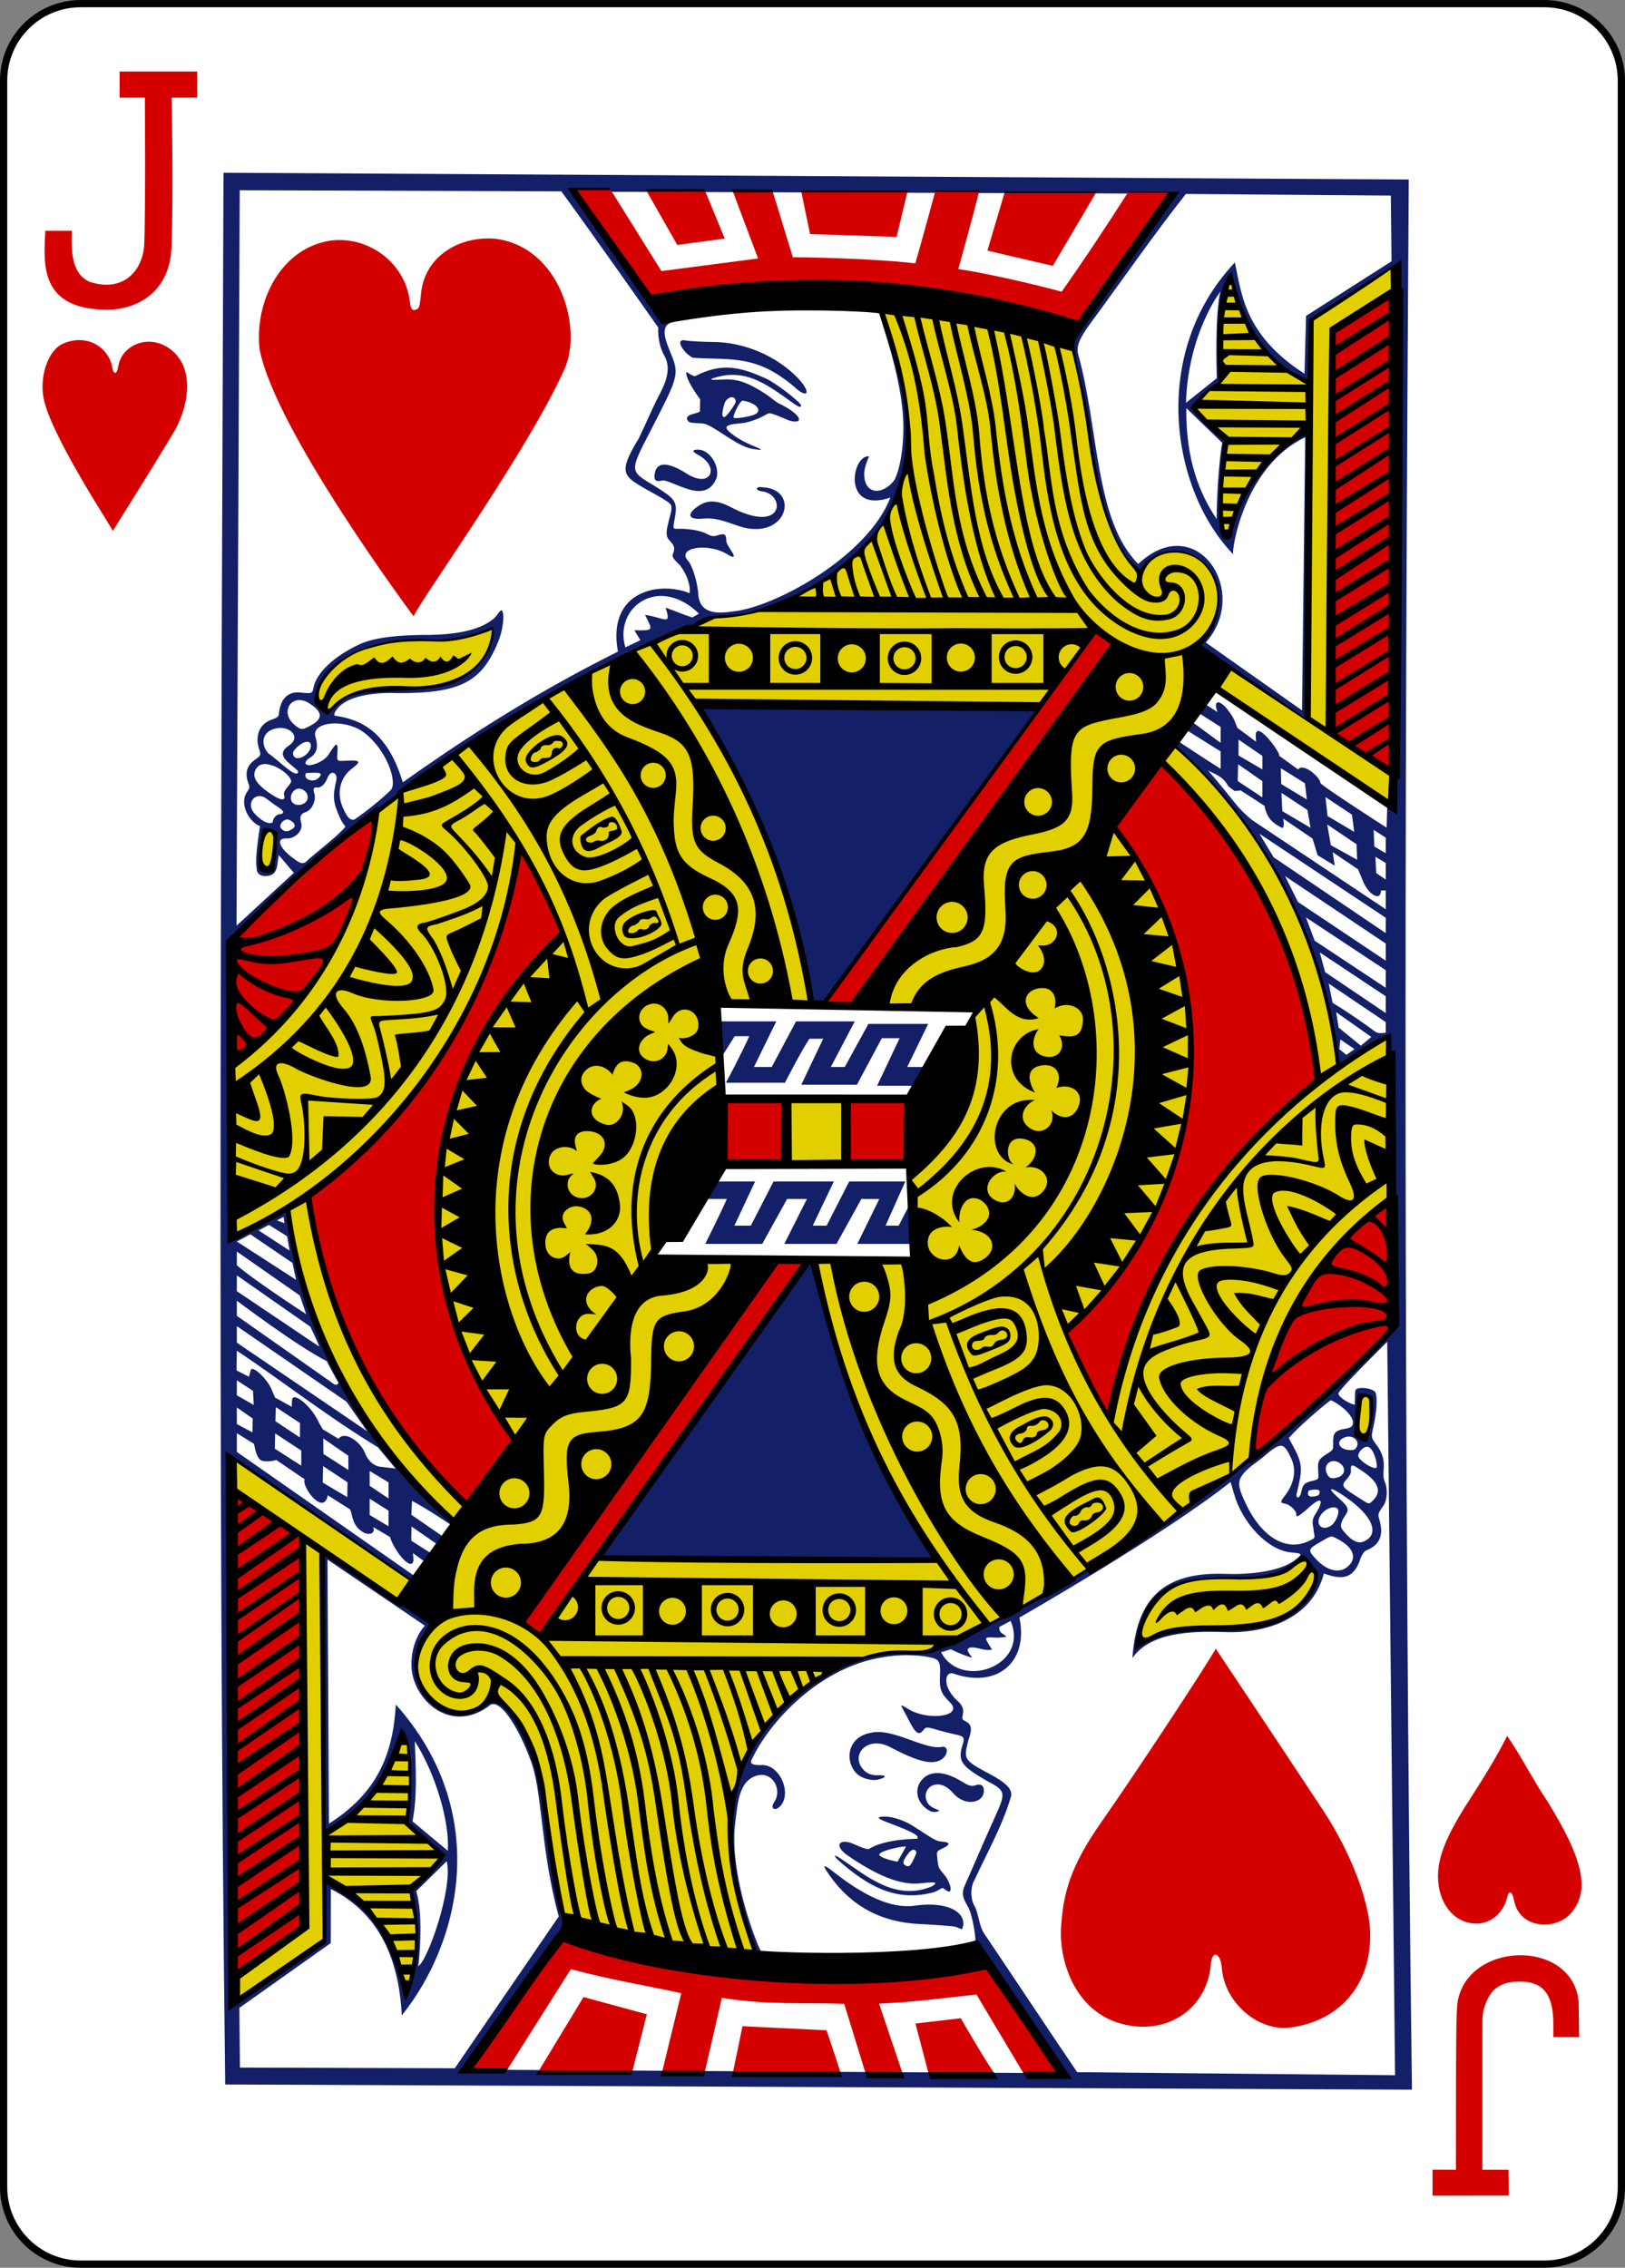 <?xml version="1.0" encoding="utf-8"?>
<!-- Generator: Adobe Illustrator 23.0.1, SVG Export Plug-In . SVG Version: 6.00 Build 0)  -->
<svg version="1.1"
	 id="svg4423" inkscape:version="0.91 r13725" sodipodi:docname="JH.svg" xmlns:cc="http://creativecommons.org/ns#" xmlns:dc="http://purl.org/dc/elements/1.1/" xmlns:inkscape="http://www.inkscape.org/namespaces/inkscape" xmlns:rdf="http://www.w3.org/1999/02/22-rdf-syntax-ns#" xmlns:sodipodi="http://sodipodi.sourceforge.net/DTD/sodipodi-0.dtd" xmlns:svg="http://www.w3.org/2000/svg"
	 xmlns="http://www.w3.org/2000/svg" xmlns:xlink="http://www.w3.org/1999/xlink" x="0px" y="0px" viewBox="0 0 224.23 312.81"
	 style="enable-background:new 0 0 224.23 312.81;" xml:space="preserve">
<rect x="0" y="0" width="224.23" height="312.81" fill="#808080" stroke="none"/>
<style type="text/css">
	.st0{fill:#FFFFFF;stroke:#000000;stroke-width:0.997;}
	.st1{fill:#E2CF00;}
	.st2{fill:#131F67;}
	.st3{fill:#D40000;}
</style>
<title  id="title3004">Vectorized Playing Cards 1.0</title>
<sodipodi:namedview  bordercolor="#666666" borderopacity="1.0" fit-margin-bottom="0" fit-margin-left="0" fit-margin-right="0" fit-margin-top="0" id="base" inkscape:current-layer="CropMarks" inkscape:cx="167.03066" inkscape:cy="90.760172" inkscape:document-units="px" inkscape:pageopacity="0.0" inkscape:pageshadow="2" inkscape:snap-bbox="true" inkscape:snap-global="true" inkscape:snap-page="true" inkscape:window-height="800" inkscape:window-maximized="0" inkscape:window-width="1106" inkscape:window-x="796" inkscape:window-y="0" inkscape:zoom="1" pagecolor="#ffffff" showgrid="false">
	</sodipodi:namedview>
<g id="layer1" transform="translate(-259.935,-369.777)" inkscape:groupmode="layer" inkscape:label="JD">
	<g id="g4673" transform="translate(-289.244,-136.724)">
		<g id="g9405" transform="translate(-1694.062,23.063)">
			<g id="g3861">
				<path id="rect6367" class="st0" d="M2254.37,483.94h201.97c5.87,0,10.63,4.76,10.63,10.63v290.55c0,5.87-4.76,10.63-10.63,10.63
					h-201.97c-5.87,0-10.63-4.76-10.63-10.63V494.57C2243.74,488.7,2248.5,483.94,2254.37,483.94z"/>
			</g>
		</g>
		<g id="g3498" transform="matrix(0.155,0,0,0.155,604.947,621.115)">
			<g id="g2997">
				<g id="g3884" transform="matrix(1,0.006,-0.006,1,1.599,-2.139)">
					<g id="g3000">
						
							<path id="path2993" inkscape:connector-curvature="0" sodipodi:nodetypes="ccccccccccccccccccccccccccccccccccscccccccccsccccccccccccccscccccccccccccccccccccssccs" class="st1" d="
							M877.21-505.41l-73.99,48.86l-0.7,56.47c-44.17-20.88-63.52-55.38-70.7-95.9c-12.37,15.79-9.43,95.12-9.43,95.12
							c-11.28,5.94-15.38,13.63-22.57,20.57c7.18,11.69,27.41,31.54,27.41,31.54c-0.14-0.35-8.73,82.67,2.27,85.9
							c9.83-35.42,23.01-66.35,72.03-98.99c0,0,1.52,131.71-0.88,258.98c-20.9-14.21-65.07-39.69-93.67-65.85
							c36.6-47.78-1.37-109.54-56.15-68.04c-35.78-19.09-41.8-110.24-50.9-157.95c-1.75-9.57-10.22-37.61-10.22-37.61
							s-117.72-31.81-168.17-28.87c43.04,110.2,35.61,244.86-151.84,271.18C180.04-148.36,76.46-101.93-23.95-15.73
							c-17.84,127.56-83.21,190.7-129.42,225.68c0.64,51.65,0.26,102.78,2.69,154.89c-0.04,0.32,42.2-28.09,48.9-22.95
							c36.8,230.14,166.86,275.04,153.91,281.5c-2.09,1.04-42.28,42.84-42.28,42.84l-159.02-103.41
							c-4.49,159.3-0.38,321.69,2.84,481.21c27.87-15.97,79.06-54.09,79.06-54.09l0.46-54.19c-0.27-5.15,72.3,44.71,72.83,104.62
							c5.65,3.79,17.45-86.31,6.16-95.99l29.44-30.74L9.54,883.12c0,0,7.8-51.03-8.91-80.3c-10.32,67.3-66.01,88.59-66.01,88.59
							s-2.54-245.74-3.98-245.95l99.93,62.44c-7.4,1.57-26.15,36.92-6.21,65.35c12.15,17.32,55.45,15.91,58.66-4.13
							c61.57,56.7,38.4,125.05,65.65,205.84l173.94,30.85c-72.39-132.43,4.42-284.26,145.1-274.27
							c26.28-11.13,50.03-27.11,50.03-27.11s-17.65-28.47-39.89-54.86l-300.99-3.19l138.74-263.87l-92.29-2.42
							c0,0,74.05-159.48,57.77-172.2c-5.72-4.47-3.64-55.76-3.64-55.76l82.44,2.58c3.04-36.73-40.9-176.35-102.28-267.47
							l338.29,1.04L407.03,154.98l102.3,2.33l-60.29,125.73l10.36,97.72l-90.73,3.47c16.45,135.47,117.99,277.7,153.65,321.6
							c58.44-14.22,167.22-98.48,234.71-150.88c8.25-91.02,39.12-168.65,120.67-226.9l-0.63-149.76c0,0-46.56,30.45-46.56,28.36
							c0-32.42-17.3-99.79-48.82-159.75C747.86-17.41,692.61-75.54,679.96-79.12c28.78-44.11,41.15-48.12,40.73-48.81l158.77,100.5
							L877.21-505.41z M81.82-181.38c0,0-30.69,11.89-57.43,11.68c-47.89,2.75-84.41,6.83-103.6,46.24
							c-3.88,11.98,4.8,16.34,11.18,19.43C-32.19-149.08,64.13-90.42,81.82-181.38z M-129.62,25.62c0.04,6.33,7.18,16.64,10.66,5.87
							c3.03-7.68,3.58-20.12,0.09-27.75C-128.52-1.62-129.54,19.42-129.62,25.62z M390.44,239.49l-46.78,0.49l0.04,54.91l47.67,1.97
							L390.44,239.49z M851.57,510.12c-0.99,5.46-5.9,30.02,5.5,25.69C870.48,525.35,858.73,477.73,851.57,510.12z M808.35,648.21
							c-5.57-8.02-22.54,12.09-36.56,12.93c-62.31,3.7-108.27-4.37-115.65,60.88c35.81-23.16,86.23-13,118.63-20.61
							C798.17,693.5,824.95,672.1,808.35,648.21z"/>
						
							<path id="path3504" inkscape:connector-curvature="0" sodipodi:nodetypes="cccccssasccsssssssssccssccccccscsscscccsccccccccccccssssscssscssscccsccsscccsscccsccsccscssssccccsccssscccccccccccsccccccscccccsscccssssssssccccssccsccccssccccssccccccscccccccsccscccccccccccccccccccsccccccccscscccsssssssscccscscccccccccscccccccscccccccccacccccccccccccccccsccscccccccccccccccccccccccccccccccccccccccccccccccccccccccccccccccccccccccccccccccccccccccccccccccccccccccccccccccsscccsssssccscsccccssccsscsssccssssssscssccsscccccsscssccccccsscccssssscccccccscccccccccccccccccccscccscccsccsccccsccccccscccccccsscccscsccccccsscccsccccccsscscccsscccscsccscccscccscccccccccsssccssccsscssccscccscccccccccccccccccccccccccccccccccccccccccccccccccccccccscccscccscccccccsccscccccccscccsccccsccccccccccccccccccccccsccccsccssccscsccsccsscccscccsscscssccssccsscssscsccsccccsccssccsccsccscccccccccccccc" class="st2" d="
							M-154.19,1118.65c-10.37-571.63-10.35-1135.93-11.73-1701.22l1055.17-0.31c-0.45,564.19,2.18,1130.07,13.04,1699.83
							L-154.19,1118.65z M-115.57,18.57c0.81-16.36-5.96-23.1-11.73-11.81c-1.36,2.67-5.73,31.12,5.04,32
							C-115.19,39.34-115.91,25.59-115.57,18.57z M-132.53,37.86c-0.09-3.86-2.48-5.52,2.59-39.16
							c-10.08-3.82-18.88-20.08-11.62-30.44c2.83-4.04,1.99-4.92,0.81-8.3c-2.93-8.33-1.45-15.15,6.27-20.52
							c4.94-3.43,5.15-4.34,3.53-8.81c-4.16-11.52-0.39-22.81,10.63-26.71c7.63-2.7,6.16-3.08,6.93-7.93
							c1.74-10.87,7.7-17.47,18.6-16.44c10.14,0.96,10.8,0.96,11.64-3.99c2.32-13.71,18.83-28.76,40.44-39.05
							c10.73-5.11,28.55-8.79,62.73-8.9c19.57-0.46,43.97-3.21,57.59-15.33c2.25-2.12,5.35-7.68,6.45-6.94
							c2.56,1.74,2.02,15.38-2.91,27.84c-14.36,36.31-34.03,46.4-89.79,46.4c-16.63-0.69-41.11,1.7-51.43,12.33
							c-3.07,3.29-5.12,6.4-3.95,8.08c23.12,3.14,46.9,13.42,60.97,58.92C38.7-71.03,105.2-116.9,187.75-158.5
							c-10.27-54.41,36.92-63.09,63.48-52.41c0,0,0.65-3.56-0.4-7.67c-1.02-4.01-2.52-9.25-7.45-15.99
							c-1.24-2.46-8.71-7.1-7.27-10.81c2.37-6.08,1.29-7.74-3.82-13.3c-3.31-3.61-1.17-11.38-0.39-14.51
							c1.01-5.84,4.8-14.19,1.39-17.31c-5.28-4.82-23.19-12.93-32.43-19.41c-10.22-7.34-10.45-14,4.31-38.42
							c6.71-14.19,13.04-29.42,18.39-39.61c8.1-15.42,8.89-25.56,3.87-34.34c-6.55-11.47-5.56-25.13-5.41-24.78
							c0,0-61.71-86.7-87.12-120.78l-286.28,0.76l1.05,654.52l50.76-47.37l-13.48-15.75c-1.84,9.2-0.07,18.19-11.4,18.77
							C-128.31,43.25-131.89,41.66-132.53,37.86z M42.74,909.53c1.48-25.89-11.16-68.19-29.99-97.43
							c0.94,22.28,2.7,49.53-1.65,71.35L42.74,909.53z M494.89,974.41c-2.26-0.71-21.05-1.75-32.86-2.31
							c-39.14-1.85-64.66-20.46-81.77-46.32c-4.21-6.36-2.48-6.08,6.81,1.09c26.09,20.14,50.49,32.13,71.82,28.97
							c30.24-4.49,46.63,6.5,42.52,19.46C500.68,977.56,500.43,976.15,494.89,974.41z M392.05,917.28
							c-6.09-5.22-6.55-7.57,0.66-2.83c22.05,14.49,48.72,38.2,81.41,24.03c6.77-4.4,0.52-3.79-10.85-2.51
							c-17.38,1.95-38.62-6.75-64.8-24.6c-12.78-8.71-7.22-16.16,7.15-9.36c4.44,2.1,8.93,3.64,11.79,3.8
							c14.05-9.45,43.71-9.52,43.02-9.46c3.36-2.92-7.75-7.48-24.27-13.61c-10.73-3.98-13.33-5.63-5.36-5.98
							c6.96-0.31,17.94,3.09,25.87,8.16c13.24,8.4,19.91,13.05,23.84,13.58c6.47,0.47,13.08,1.36,2,6.58
							c-5.03,2.37-4.58,2.97-3.97,8.63c0.96,8.85,1.49,8.74,5.6,13.72c6.93,7.55,10.02,21.66,0.14,12.88
							c-2.12-0.97-2.33,0.91-8.1,3.28C442.29,953.37,416.9,938.56,392.05,917.28L392.05,917.28z M454.77,919.43
							c1.88-2.51,4.69-8.9,5.06-10.68c-0.68-4.13-4.34-2.81-6.19-0.48c-3.15,3.91-7.55,9.66-3.89,11.59
							C451.49,920.79,453.18,921.55,454.77,919.43z M443.15,916.82l7.47-13.5c-1.87-0.86-27.42,4.57-23.39,8.22
							C430.81,914.76,443.15,916.82,443.15,916.82z M471.68,871.49c-11.68-6.16-15.16-19.57-6.51-28.54
							c7.27-7.54,19.68-6.97,34.57,2.07c5.24,3.18,8.46,4.8,12.02,3.46c5.97-2.24,8.28,1.1,7.82,5.8
							c-1.02,10.33-17.09,12.95-27.3,1.23c-13.5-15.5-28.02-4.54-23.68,6.7c2.21,5.72,6.44,6.59,11.31,8.72
							C479.91,872.05,475.08,873.29,471.68,871.49z M418.16,802.4c19.27-5.32,48.09,14.93,63.63,12.05
							c6.74-1.48,5.84,8.24-1.14,11.8c-8.16,4.16-19.82,1.46-44.58-11.26c-20.4-10.86-36.75,7.44-23.07,20.94
							c2.93,2.73,7.19,4.36,12.4,4.08c6.87-0.36,8.9,1.5,0.05,3.83c-5.09,1.34-14.58-0.67-19.19-5.28
							C395.25,827.55,397.82,806.22,418.16,802.4z M9.37,745.19c-0.71-22.94,11.47-35.75,11.78-35.85l-87.09-58.33l2.68,235.02
							c42.82-27.54,56.72-62.01,58.93-106.42c85.41,94.54,59.61,210.39,7,276.58c-2.42-40.31-14.73-87.88-63.88-112.02l0.2,48.1
							l-80.97,58.13l0.8,53.14l191.29-0.53l91.72-135.63c-17.1-61.17-14.88-112.17-26.37-140.13
							c-8.63-22.99-24.94-52.67-35.33-47.99C45.06,807.38,10.24,775.03,9.37,745.19z M82.53,771.89
							c30.17,21.46,38.4,56.76,44.74,88.15c0.21,0.27,16.4,106.43,16.9,107.86c2.05,5.82,1.41,11.64-3.71,16.09
							c-27.52,38.22-81.28,120.16-81.28,120.16l531.65-0.01c-28.61-41.09-51-81.76-78.15-115.52c1.12-1.82-2.25-24.97-6.79-32.43
							c-4.67-7.69-5.76-11.73-2.67-18.8c7.67-17.43,15.54-36.33,22.63-52.32c13.57-30.65,15.15-30.91-3.7-40.73
							c-22.34-12.83-26.33-17.02-21.75-31.85c1.67-5.4,1.87-7.55-5.03-8.92c-3.2-0.63-10.97-2.44-16.19-3.86
							c-15.06-4.65-10.69-1.73-16.16,2.19c-4.18,2.09-7.82-5.82-12.79-15.17c-5.7-10.74-7.13-10.99,2.23-5.5
							c17.35,10.18,48.01,6,37.13-5.83c-5.31-5.77-10.21-8.72-9.73-21.86c0.47-13.04,0.65-16.87-8.21-18.63
							c-17.74-3.52-36.98-1.89-53.45,2.32c-50.1,12.82-90.11,56.59-105.18,89.02c-3.4,5.66,4.49,5.32,7.9,5.32
							c16.44-1.56,28.26,24.57,17.57,36.39c-4.95,5.27-9.93,2.08-4.66-4.76c5.99-11.3-3.13-26.15-16.35-22.28
							c-16.64,4.87-16.98,26.42-18.96,41.44c-5.42,43.29,16.89,100.98,22.34,112.75c0,0,1.19,1.75,0.78,1.75s-3.03,2.46-4.16,1.19
							c-3.88-4.36-13.83-39.68-19.26-64.93c-10.65-69.86,7.06-134.25,65.02-171.11c51.31-37.48,77.31-29.63,106.56-31.52
							c9.97-3.65,23.8-9.19,34.27-14.4c51.37-28.46,92.98-52.7,136.63-76.8c42.36-23.39,70.67-56.6,109.41-77.47
							c1.76-0.95,3.57-3.14,5.38-4.05c48.09-42.28,95.6-83.8,124.26-112.71c3.47-3.54,6.34-8.3,6.34-8.3l-6.32-242.31
							c0,0-4.88-4.01-4.88-7.87c0-8.41-3.11-6.78-20.32,5.48c-21.64,15.42-23.12,14.66-23.12,14.66
							C819.3,95.61,758.53-13.36,685.27-76.86l2.97-4.11c0,0,24.47,15.95,36.69,23.54l-0.09-15.5l-29.46-18.21
							c0,0-2.62-2.11,0.21-6.01c1.56-2.14,5.58-0.59,5.58-0.59l23.62,17.2l-0.08-14.16l-19.08-12.01l6.04-7.71l10.22,6.55
							c-4.39-11.18,1.72-10.82,8.04-3.43c2.63,3.39,6.02,7.73,7.47,11.84c0.55,1.57,2.2,5.43,2.2,5.43l16.75,12.3
							c0,0-0.68-6.04-0.09-7.9c2.76-8.8,23.05,19.44,20.53,20.12l17.15,12.21c4.01-6.19,19.29,6,19.95,12.05
							c1.36,2.63,59.08,39.28,59.08,39.28l0.51-20.44l6.15-8.1l0.01-472.05l-76.07,49.26l-0.5,57.15
							c-36.14-11.45-67.69-63.52-72.45-96.08c-2.36-1.27-12.42,64.35-6.72,93.01c-9.5,7.16-25.46,23.84-25.33,23.93l29.11,31.48
							c0,0-5.49,48.5-4,72.57c1.24,11.42,1.48,12.58,4.89,12.58c2.77,0,5.24-3.01,5.24-5.62c6.63-28.87,28.68-73.98,67.2-89.53
							c2.55-0.09,1.31,257.16,1.31,257.16l-96.21-64.8c-4.8-4.07,6.23-3.88,12.84-25.69c17.03-56.25-43.32-75.74-66.39-43.09
							c-3.83,0-19.93-19.66-22.38-27.9c-17.93-35.6-21.57-76.06-25.2-108.5c-2.16-14.75-7.73-38.92-12.3-53.46
							c-2.44-7.77-2.72-13.38,2.41-20.66c23.55-32.2,46.33-66.02,66.13-99c18.11-24.09,14.54-25.27,14.54-25.27l-533.04,1.42
							l85.87,111.75l8.65,3.31c-14.73,1.99-9.65,14.85-3.84,28.68c7.14,17,6.38,20.52-11.27,55.73
							c-25.87,51.62-27.31,47.11-1.1,62.88c16.19,10.23,19.13,12.47,16.84,26.5c-2.29,14.03-2.97,9.7,10.35,10.77
							c7.12,0.57,12.81,1.82,16.02,3.26c3.65,1.63,6.37,3.91,11.05,2.35c7.87-2.63,8.07-0.73,8.42,5.05c0.15,2.46,3.9,7.52,5.07,9.4
							c3.07,4.96,1.65,5.8-3.94,2.33c-17.2-10.69-45.83-5.91-35.22,5.76c4.37,4.81,8.83,20.86,9.25,28.85
							c0.75,14.29,10.07,19.31,29.55,16.25c37.44-3.01,121.62-50,140.99-102.34c-43.17,14.99-34.6-38.16-19.17-36.57
							c0,0-4.09,9.44-4.19,14.81c-0.36,18.99,15.56,20.36,26.43,6.85c4.72-7.09,10.35-33.37,7.33-62.97
							c-3.66-35.85-18.43-75.89-21.12-85.84c62.73,147.3,6.31,212.57-80.37,255.46c-33.21,14.1-37.78,14.04-57.39,15.07
							c-13.42,1.16-25.49,7.91-38.35,12.22C168.43-142.11,77.28-97.3-4.1-30.78c-58.41,43.81-104.79,83.16-150.82,133.63
							l1.35,260.55c13.92-2.25,36.46-15.95,49.8-23.84c15.92,97.22,66.63,209.62,149.92,276.53c-0.05-0.03-1.93,3.69-1.98,3.66
							c-11.85-7.77-23.7-15.5-35.17-21.45l-0.52,12.4l28.01,19.02c0.76,2.97-4.74,7.17-4.74,7.17L8.63,621.11l-0.1,12.63L26.42,645
							c4.85,4.8-5.79,7.37-5.79,7.37l-10.6-7.59c0,0,0.79,6.13,0.48,7.22c-2.7,9.34-18.08-11.16-20.89-21.41l-15.06-8.8
							c2.17,6.06-3.2,6.95-7.46,5.45c-11.31-5.65-10.74-15.26-13.12-20.94l-20.04-12.55c-3.32,19.04-23.78-7.63-20.61-14.06
							l-25.71-17.28c1.42,0.52-9.75,2.9-13.55,0.45c-4.37-2.82-5.97-14.42-5.97-14.42l-15.41-9.42l0.1,16.64L11.35,665l-2.25,4.3
							l-165.4-111.74l9.56,489.13l79.99-56.03c-1.65-18.3,1.63-34.67-0.01-55.52c41.42,25.44,55.41,42.83,73.93,96.66
							c11.6-30.77,9.35-60.22,3.9-87.45c10.5-8.69,20.72-17.14,25.95-30.19c-10.01-13.6-19.74-17.38-30.26-29.99
							c-0.91-15.45,7.87-61.52-4.36-76.63c0,0-21.79,66.99-69.47,87.37c-1.87-70.59-1.27-248.08-1.27-248.08
							s49.32,33.61,74.45,47.24c11.81,6.22,20.04,10.11,20.22,14.58c0.09,2.27-4.62,5.2-6.67,8.42c-1.28,2-6.6,21.12-4.4,36.05
							c1.03,11,6.25,17.93,11.25,23.18C42.36,792.92,71.18,784.86,82.53,771.89z M176.86,646.39l187.38-265.4
							c23.05,97.12,61.52,185.96,111.5,266.41L176.86,646.39z M268.65,368.05c0,0,13.03-26.21,19-40.11l-23.14,0.14l13.75-15.61
							l34.45-0.2l-18.2,39.38l14.62-0.09l19.99-39.39l53.68-0.32l-18.55,39.38l12.37-0.07l19.85-39.39l49.92-0.29l-17.32,39.38
							l11.69-0.07l10.14-19.88l2.72,36.05l-49.59,0.29l19.36-40.11l-15.98,0.09l-21.91,40.13l-46.45,0.27l19.91-40.12l-17.66,0.1
							l-21.89,40.13L268.65,368.05z M420.81,226.41l19.78-42.43l-15.85,0.09l-21.91,41.56l-49.51,0.29l19.24-41.07l-12.34,0.11
							c-8.29,12.96-21.48,39.28-21.48,39.28l-52.51,0.31c0,0,14.69-27.91,20.46-41.55l-12.95,0.08l-10.45,16.87
							c-3.75-6.25-1.4-22.94-2.07-30.01l49.49-0.29l-19.64,40.73l15.79-0.09l21.44-40.74l52.26-0.31l-21.05,40.74l12.37-0.07
							l20.87-38.51l53.17-0.31l-18.41,38.5l16.42-0.1l-7.14,16.73L420.81,226.41z M371.46,152.96l-10.01,1.94
							C347.97,45.33,286.63-66.11,260.67-112.12l301.96,2.46L371.46,152.96z M722.24-482.27c0,0-28.58,37.19-30.13,99.32l27.3-22.06
							C717.29-468.03,722.24-482.27,722.24-482.27z M692.44-378.29c-0.19,46.22,12.11,75.62,27.57,98.59
							c0.09-29.77,2.9-59.93,4.62-67.84L692.44-378.29z M-49.85,510.41l-98.03-66.67l0.09,14.74l116.51,78.14L-49.85,510.41z
							 M-67.66,474.42c-26.23-12.97-80.36-53.3-80.36-53.3l0.08,13.45l86.15,59.77c1.69,1.65,3.96,1.21,4.74-0.65
							C-60.47,488-64.58,480.27-67.66,474.42L-67.66,474.42z M-91.96,416.17l-56.32-38.8l0.07,12.18
							c14.46,12.8,61.96,43.17,61.96,43.17L-91.96,416.17z M-148.33,368.47l52.96,33.79l-3.37-15.08l-37.63-25.23L-148.33,368.47z
							 M797.06-109.9l1.39-243.04c-54.82,26.32-65.28,102.21-63.43,104.55c-55.06-56.08-76.4-177.56-0.13-259.79
							c5.93,26.19,8.09,64.23,62.59,98.68l1.09-51.48l75.79-49.04l-0.98-58.48l-182.49-0.35c-28.1,36.02-56.15,77-83.92,115.22
							c-10.43,14.33-13.01,21.05-10.95,28.49c18.8,66.05,15.6,147.53,54.47,185.82c51.55-49.05,100.55,24.05,60.52,69.54
							L797.06-109.9z M14.82,945.64c7.14,22.09,2.58,66.76,2.13,66.77c8.34-4.6,30.73-69.38,24.89-93.64 M298.93-269.65
							c-12.93-3.59-22.68-9.07-36.3-7.69c-10.72,1.17-14.39-2.35-7.88-8.23c8.51-7.3,16.79-10.34,32.7-2.14
							c47.86,24.68,49.11-11.78,27.62-14.23c-6.1-0.7-5.84-4.59,0.24-3.64C348.65-304.46,338.75-260.23,298.93-269.65z
							 M242.93-305.72c-6.32-2.27-13.97-6.07-16.77-5.3c-7.07,1.94-7.34-1.95-6.52-6.56c1.97-11.14,13.36-9.19,28.47,0.3
							c21.63,13.59,29.78-6.18,10.1-16.71c-6.62-3.54-4.59-4.54-0.73-4.73c10.21-0.48,19.91,13.37,17.27,24.76
							C267.99-295.69,251.26-302.74,242.93-305.72z M305.88-339.78c-13.96-2.34-34.27-20.97-43.65-22.2
							c-5.27-0.57-11.46,0.11-13.16-2c-5.19-6.45,9.4-6.53,10.38-8.89c0-5.46,0.32-8.88,0.09-10.75
							c-2.6-3.47-12.82-17.36-12.51-24.12c0.24-0.42,5.34,3.71,7.96,3.71c24.82-13.27,41.88-7.55,62.94,1.6
							c8.71,3.78,31.22,21.03,31.52,23.78c0.51,4.66-9.53-4.03-17.36-9.21c-19.3-13.25-36.65-22.65-60.73-14.58
							c-3.75,1.31-3.1,2,9.26,1.18c12.07-0.81,21.99,2.84,37.48,12.81c3.85,2.48,8.5,6.72,11.27,8.02
							c19.47,9.14,23.75,18.2,11.38,15.82c-2.65-0.51-7.79-3.23-12.84-4.99c-8.89-3.09-5.75-2.16-14.26,1.87
							c-2.99,1.41-10.19,4.4-16.1,5.14c-4.54,0.78-19.26,0.75-12.71,6.93c6.95,6.88,18.45,11.92,26.35,15.03
							C316.88-338.15,312.51-338.67,305.88-339.78z M307.36-369.93c9.07-3.42,1.92-11-9.68-12.61c-2.65-0.37-8.25,12.18-8.36,14.82
							C289.25-365.76,302.39-368.05,307.36-369.93z M282.28-368.43c2.08-1.34,9-11.47,9-13.08c0-6.48-8.29-4.63-10.16,2.13
							C278.84-371.16,278.67-366.11,282.28-368.43z M252.93-420.47c-7.49-3.26-17.74-17.65-6.1-15.28
							c2.51,0.56,15.55,1.16,23.97,1.15c28.65-0.04,57.28,12.77,75.55,31.54c10.17,10.45,10.87,18.22,0.58,11.04
							C310.4-424.42,288.14-418.23,252.93-420.47z M542.54,701.95l-10.11,5.45c0.06,5.62,2.08,4.73,6.59,8.69
							c0,0-6.22,1.05-10.77,0.77c-7.41-0.45-9.11-0.32-5.8,4.88c1.53,2.4,3.62,5.95,3.62,5.95s-4.01,0.89-10.07-0.73
							c-9.18-2.46-13.86-1.17-10.37,3.9c0.96,1.4,2.82,4.03,2.82,4.03c-6.69-1.48-19.01-7.38-19.01-7.38l-8.65,2.68
							C498.28,763.86,559.62,742.2,542.54,701.95L542.54,701.95z M842.06,652.02c9.45-8.03,4.78-17.78-9.14-24.86
							c-5.79-2.95-5.22-2.99-14.56,2.56c-11.5,6.85-12.32,7.2-4.04,15.87C824.31,656.05,835.11,657.92,842.06,652.02z
							 M806.66,629.69c8.72-3.93,5.47-3.25,4.83-12.38c-2.61-10.51,3.34-11.28,6.23-21.12c1.19-5.38-3.34-3.37-12.12,4.9
							c-7.24,6.16-9.4,7.66-9.4,4.69c0.81-2.49-5.05-8.84-10.27-9.67c-4.42-0.71-4-1.72,0.27-7.32c7.42-9.72,10.43-21.94,5.35-32.67
							c-6.42-13.56-8.53-15.54-22.48-3.59c-7.14,6.65-17.25,11.79-22.11,19.99c-3.47,6.04-1.41,11.85,4.21,23.64
							C765.2,625.56,786.67,638.69,806.66,629.69L806.66,629.69z M855.77,629.65c15.37-6.13,9.06-22.72-15.12-39.34
							c-14.57-10.02-18.69-9.89-6.3,0.99c7.93,6.96,9.17,9.43,5.83,14.48c-2.79,4.22-5.72,9.18-2.9,13
							C841.71,624.81,849.28,632.23,855.77,629.65z M-11.87,607.11l-16.86-10.5l0.09,14.5l16.85,9.93L-11.87,607.11z M827.54,615.27
							c3.32-2.36,6.14-8.96,6.14-11.87c0.72-6.75-10.26-5.07-15.46,2.42C812.37,614.24,819.38,621.07,827.54,615.27z M865.01,592.21
							c7.6-8.06,3.83-16.58-11.94-26.66c-6.09-3.94-9.19-6.51-8.4,1.36c0.24,2.4-2.37,5.6-4.06,7.51c-5.41,6.13-2.98,7.2,12.6,16.95
							C861.13,596.32,860.72,596.76,865.01,592.21z M-12.02,581.97l-16.85-10.04l0.08,13.16l16.86,11.23L-12.02,581.97z
							 M-48.66,595.33l0.14-13.2l-21.84-14.34l-0.22,14.72L-48.66,595.33z M806.96,584.94c-2.76,7.57,8.5,4.08,9.14,3.31
							c1.93-3.83,0.2-4.18-0.76-4.58C813.36,582.85,805.69,584.21,806.96,584.94z M811.83,575.37c3.86-1.27,4.32-0.79,3.74-7.75
							c-0.87-10.52,0.7-11.37,7.67-16.04c5.57-3.73,5.61-3.18,5.48-9.63c-0.16-7.79,0.36-11.15,10.6-12.79
							c4.19-0.67,6.58-1.72,6.91-5.03c0.55-5.56-8.44-14.9-19.6-20.26c-1.64,0-26.37,21.77-33.26,29.28l-4.21,4.59l5.13,9.47
							c8,14.77,6.73,20.23,2.2,39.91c-0.92,5.27,3.13,4.48,4.16-1.86C801.99,579.33,802.79,577.18,811.83,575.37z M849.39,522.72
							c-1.84,11.95,4.38,19.25,10.19,13.29c3.16-3.24,5.67-29.61,3.44-33.78C850.95,489.47,849.85,519.85,849.39,522.72z
							 M657.45,721.5c44.42-26.36,101.82-5.36,133.97-26.96c14.95-16.68,30.02-27.34,21.42-38.73c-6.7-8.87-11.02-10.21-11.02-10.21
							c0.48,0.63-23.4,20.98-58.22,16.51C685.57,660.46,658.26,678.83,657.45,721.5z M733.25,658.92
							c28.39,0.82,51.44-4.25,61.94-12.54c6.52-5.15,7.51-6.05-2.77-6.82c-22.06-1.65-44.53-27.07-51.67-51.82
							c-1.45-5.09-3.17-10.62-3.17-10.62c-58.45,47.22-187.3,121.82-187.3,121.82c8.81,39.85-19.95,63.82-59.19,49.88
							c-6.82-0.58-5.88,8.18-4.57,11.78c2.17,5.89,6.93,10.81,7.86,11.6c5.86,4.96,6.96,8.25,6.11,13.04
							c-0.84,4.73-0.75,4.57,2.57,6.32c5.9,3.12,5.62,7.6,2.47,16.88c-3.38,13.05-3.6,16.32,5.8,22.47
							c12.09,7.67,35.79,16,32.37,27.66c-7.76,26.43-20.61,49.22-31.89,73.97c-4.2,6.86-3.23,18.14,0.15,23.39
							c4.19,8.04,3.77,17.7,9.18,25.07c29.95,43.89,55.74,82.52,83.03,122.17l283.01,1.01l-10.89-652.62
							c0,0-43.37,43.22-43.22,46.25c0.18,3.62,10.3,9.21,14.64,9.9c0.17-1.96-0.08-9.69,0.46-12.41c0.38-3.93,12.98-2.99,17.16,0.4
							c2.93,2.38,2.13,18-0.75,30.73c-2.36,10.42-2.02,10.55,2.48,16.54c5.48,7.29,7.4,13.5,6.73,21.78
							c-0.36,4.54-0.31,8.12,1,11.11c3.06,7.04,2.23,16.98-1.06,21.62c-4.79,6.74-4.86,7.76-3.79,11.34
							c4.03,12.4,2.61,22.99-11.21,28.45c-1.77,0.7-3.69,3.78-4.81,6.43c-5.92,19.91-17.26,19.96-32.79,14.32
							c-10.72,42.83-55.29,53.85-87.44,52.77c-33.5-1.12-67.55,1.59-82.58,23.59C654.35,682.46,677.42,657.3,733.25,658.92
							L733.25,658.92z M833.82,572.15c5.68-2.16,6.35-8.1,1.55-11.88c-7.38-5.8-15.78,0.2-12.28,8.63
							C825.05,573.63,828.3,574.25,833.82,572.15z M-47.94,558.52l-22.4-15.32l0.21,13.84l22.32,14.14L-47.94,558.52z M-5.8,569.64
							l-15.89-18.84c-46.7-28.18-87.22-59.77-126.07-85.17l-0.19,17.55l11.1,5.51c0,0,0.91-3.86,1.66-6.09
							c1.4-4.19,14.26,7.5,18.39,16.91c1.03,2.34,3.27,7.57,3.27,7.57l14.96,8.15c0,0,0.2-4.23,0.2-5.41
							c0-8.98,16.02,3.28,23.38,17.92c1.78,3.55,4.12,7.31,4.12,7.31l14.08,8.44c5.49-7.6,19.66,2.67,23.33,11.84
							c4.65,11.63,12.71,12.59,13.03,12.63L-5.8,569.64z M-89.8,567.58l-0.05-13.44l-23.35-15.16l-0.22,13.63L-89.8,567.58z
							 M867.62,563.03c0.59-3.53-2.97-17.24-8.2-17.98c-3.27-0.46-8.34,4.51-8.34,7.96C851.07,557.5,866.98,566.86,867.62,563.03z
							 M848.6,546.83c5.05-5.58-1.41-12.77-9.15-10.21c-9.21,3.04-5.97,11.37,4.36,11.49C846.11,548.14,847.5,548.06,848.6,546.83z
							 M-91.15,542.49l0.01-12.82l-21.57-14.07l-0.37,12.53L-91.15,542.49z M-133.43,538.21l0.14-12.34l-14.17-9.75l0.09,14.77
							L-133.43,538.21z M-133.14,501.25l-14.47-9.31l0.08,13.37l15.11,8.52L-133.14,501.25z M-74.82,460.24
							c-1.52-3.94-7.68-16.41-7.68-16.41l-65.66-45.25l0.08,14.05l73.44,48.77L-74.82,460.24z M-106.06,351.96l-0.8-5.71l-5.8,3.14
							L-106.06,351.96z M-119.91,353.47l-9.12,5l27.73,17.8l-2.3-12.76L-119.91,353.47z M838.5,196.43l7.09-5.2l-12.63-8.45
							l-0.89,8.65L838.5,196.43z M851.2,188.15l9.31-7.78l-31.44-21.89l2.3,13.72L851.2,188.15z M873.31,176.47l-0.06-9.43
							l-50.97-33.98l3.61,17.21c8.98,5.12,19.96,12.61,31.44,20.58C864.62,175.92,864.65,177.89,873.31,176.47z M873.21,159.01
							l-0.09-14.96l-58.96-38.65l4.87,17.53L873.21,159.01z M873.08,136.54l-0.07-15.68L801.64,74.3l7.9,20.7L873.08,136.54z
							 M872.85,97.14L782.87,37.7l11.6,22.92l78.46,51.77L872.85,97.14z M872.71,74.23L759.79,0.08l12.75,20.87l100.25,66.92
							L872.71,74.23z M872.57,49.91l-4.21,0.01c-0.27,10.72-11.93,3.02-16.37-8.75c-3.35-7.88-4.1-9.86-4.1-9.86l-22.74-15.17
							c0.49,3.11,1.86,11.99,1.86,11.99l-15.31-9.23c0,0-4.49-14.72-4.64-14.82l-26.17-17.56c0.57,3.01,1.04,7.99-0.65,8.34
							c0,0-7.95-3.34-11.6-8.59c-3.81-5.47-4.41-10.98-4.41-10.98l-21.35-13.64l-5.29,0.6c0,0-2.88-1.93-5.59-4.09
							c-5.1-8.99-11.01-10.32-18.09-13.95c0,0,15.07,17.39,23.14,27.66c7.4,9.49,16.35,16.24,16.35,16.24l119.29,78.57L872.57,49.91
							z M872.42,25.45l-9.22-5.46l0.76,14.47l8.54,5.73L872.42,25.45z M-54.09-0.94c0.56-0.91-1.8-1.94-4.41-7.61
							c-6.48-14.02-7.13-18.92-3.81-33.71c1.59-7.06-4.83-10.04-7.73-2.51c-2.26,5.86-5.79,9.17-9.2,8.77
							c-3.22-0.38-3.89,0.97-2.47,5.4c1.74,6.13-1.92,14.15-7.05,16.36c-5.19,1.37-6.12,4.67-4.63,9.43
							c2.47,7.91-6.04,14.66-12.76,14.32c-10.38-0.53-6.26,8.9,6.31,17.82c4.65,3.31,6.74,5.1,10.37,3.39
							C-80.06,21.73-62.52,8.82-54.09-0.94z M846.92,22.75l-0.6-13.8L820.1-8.52l3.32,18.45L846.92,22.75z M872.37,16.82l-0.08-13.9
							L861.5-3.93l0.64,14.77L872.37,16.82z M-110.69,1.08c2.52,2.52,5,2.73,8.97,0.32c4.57-2.42,2.79-6.03-2.01-8.36
							C-108.23-9.29-114.46-2.08-110.69,1.08z M-118.52-4.97c-0.37-2.91,3.15-6.85,5.6-7.01c5.36-0.35,4.4-3.21-1.76-6.89
							c-2.89-1.73-8.01-5.77-9.88-7.11c-9.21-6.61-18.02,3.72-11.15,12.37C-129.96-6.36-121.52-2.09-118.52-4.97z M844.19-2.03
							l-2.11-15.35L818.4-32.91l1.96,16.9L844.19-2.03z M-13.4-34.4c1.27-2.14,1.65-4.17,1.51-6.74
							c-0.54-9.66-5.59-20.99-12.63-30.45c-5.24-7.04-11.58-13.05-17.99-16.56c-18.1-9.17-42.15-5.03-38.57,6.89
							c2.54,8.06,2,14.82-4.91,18.93c-4.7,2.79-5.27,6.51-0.29,6.49c3.62-0.02,13.19-3.39,17.16-9.71c5.59-8.91,8.79-14.1,7.61,0.41
							c-0.49,6.07,0.26,5.61,9.66,5.07c12.74-0.73,10.4,1.67,2.98,7.46c-10.8,8.43-12.87,22.58-7.32,34.58
							c3.43,7.42,5.8,11.37,10.21,10.35C-36.49-14.03-20.98-26.72-13.4-34.4z M802.42-21.3l-23.3-15.14l1.01,16.34l25.15,14.65
							L802.42-21.3z M-88.57-30.99c-8.57-10.69-18.48,3.09-11.99,9.05C-95.85-17.86-84.05-22.14-88.57-30.99z M-108.68-29.38
							c-1.08-3.34,5.04-8.75,5.99-10.89c2.78-6.24-22.52-23.4-30.29-13.09c-5.36,7.1-1.57,14.15,13.04,23.73
							C-111.11-23.85-106.9-23.88-108.68-29.38z M800.02-45.1l-21.54-13.24l0.46,14.12l22.87,13.6L800.02-45.1z M762.26-32.25
							l-0.09-14.42l-21.7-14.94l-0.27,14.93L762.26-32.25z M-78.25-44.33c3.9-3.9,2.57-5.15-5.02-4.72
							c-4.79,0.27-6.27-0.51-6.58,1.68C-90.53-42.5-82.26-40.32-78.25-44.33z M-96.28-49.68c0.39-1-2.34-2.96-6.79-6.64
							c-8.49-7.03-9.47-11.43-1.38-17c11.53-7.94-0.68-19.05-14.09-14.43c-10.84,3.74-10.81,14.67-4.31,21.67
							C-113.96-60.24-97.83-43.35-96.28-49.68z M762.05-69.15L740.7-83.6l0.08,14.19l21.33,12.27L762.05-69.15z M-92.35-63.18
							c9.44-4.88,9.88-16.99,0.42-12.5c-3.9,1.85-8.99,6.84-8.99,9.08C-100.93-62.24-97.17-60.69-92.35-63.18z M-85.56-91.01
							c12.23-6.67,10.32-12.78-1.96-20.37c-14.97-8.47-25.33,8-12.97,19.09C-94.02-86.48-92.53-87.21-85.56-91.01z M-69.72-102.99
							c19.82-21.55,33.06-20.53,59.4-20.12c67.95,0.21,88.58-32.39,86.3-55.14c-32.92,16.59-62.45,7.96-93.85,12.89
							c-54.16,12.42-60.37,37.97-64.06,52.58L-69.72-102.99z M202.25-177.62c17.51,0.05,16.73,0.59,9.44-13.76
							c17.06,2.23,23.98,10.36,18.25-6.57c9.06,3.17,14.49,5.62,23.85,8.64l5.91-3.47c-36.27-34.88-76.09-4.91-65.35,30.43
							l13.36-6.48L202.25-177.62z"/>
						
							<path id="path3502" inkscape:connector-curvature="0" sodipodi:nodetypes="ccccscccscccccccccccccccccccccccccccccccccccccccssccssscsssscccscscscccccccccccccccccccccccccccccccccccccccccccccccccsscsccssssccccccccccccccccccccccccccccccccccccccccccccccccccccc" class="st3" d="
							M921.2,1211.15l-0.14-23.1l20.84-0.12c0,0-0.12,8.08-0.44-75.06c-0.28-72.5,0.28-73.05,2.35-80.1
							c14.24-48.61,100.55-49.06,106.41,4.77c0.45,26.21,0.62,31.71,0.78,31.74l-23.1,0.14c0,0-0.06-6.57-0.06-10.34
							c-0.03-26.99-8.48-38.9-29.84-38.93c-16.25-0.03-25.28,5.87-30.31,19.19c-2.82,6.49-3.08,12.54-3.04,18.43
							c0.2,29.9,0.78,130.05,0.77,130.03l23.23-0.14l0.43,22.95L921.2,1211.15z M297.83,1104.72l8.15-40.68l74.87,3.2
							c0,0,8.84,25.46,12.43,36.92L297.83,1104.72z M124.97,1104.76l39.33-65.82l56.48,14.97l-12.67,51.35L124.97,1104.76z
							 M234.67,1105.1l16.67-70.11c-32.3-6.91-62.76-11.4-98.42-20.8l-57.26,91.65l-34.78-0.72
							c29.72-40.09,83.96-121.02,83.96-121.02c125.76,42.43,252.33,48.97,379.58,25.41c0,0,47.3,61.64,64.32,95.11l-33.11-1.43
							l-41.53-68.62c-28.62,3.28-56.76,7.26-86.63,8.68l20.81,60.58l-32.87,0.19l-19-60.42c-35.85-1.18-65.95,1.8-108.94-4.67
							l-14.76,65.89L234.67,1105.1z M471.51,1103.72l-11.57-42.98l40.37-4.95c0,0,18.93,32.72,29.27,47.57L471.51,1103.72z
							 M589.07,974c1.8-29.98,7.63-53.54,35.23-93.46c35.29-51.02,99.37-150.4,100.92-155.06c0,0,66.91,99.1,96.84,143.88
							c25.53,38.37,41.21,81.22,42.2,107c1.89,49.44-29.07,80.56-70.84,85.95c-28.67,3.7-58.61-22.11-61.05-52.68
							c-1-12.52-7.84-16.28-9.61-5.27c-2.18,38.13-32.23,60.89-66.86,57.71C604.46,1057.35,587.11,1006.86,589.07,974z
							 M949.19,967.36c-13.22-4.12-22.75-17.58-24.52-34.6c-2.02-19.45,4.9-39.38,28.45-75.9c11.16-17.74,22.86-36.45,32.04-55.29
							c14.1,20.44,21.45,36.15,35.68,57.28c32.67,51.69,39.01,79.57,22.64,99.55c-11.55,14.09-36.05,14.61-46.26,0.97
							c-3.06-4.09-3.81-5.97-6-15.01c-0.98-4.03-3.88-4.54-4.68-0.82C982.43,962.69,966.59,972.79,949.19,967.36z M106.66,705.86
							c49.79-76.66,225.77-323.91,225.77-323.91l25.85,2.31c0,0-156.29,220.71-232.17,332.63L106.66,705.86z M-150.25,588.58
							l62.13,44.18l2.49,346.85l-62.61,44.62L-150.25,588.58z M103.25,19.62l37.89,73.07C-17.1,244.4,15.16,421.14,101.16,546.83
							c0,0-10.86,28.29-34.7,58.42C-49.33,529.86-85.58,332.39-84.71,330.27C41.72,216.15,58.65,179.95,103.25,19.62z M756.7,556.11
							c7.56-111.67,61.72-184.95,122.63-229.89l3.8,113.52C843.31,478.41,801.2,518.34,756.7,556.11z M589.88,444.65
							C728.48,313.69,732.14,128.83,629.81-6.24l41.21-58.27C730.28-1.82,788.42,63.89,813.91,217.24
							c-87.85,70.09-165.15,185.49-185.21,301.65L589.88,444.65z M396.96,294.36l-0.57-53.19l52.12-0.57l-1.17,53.11L396.96,294.36z
							 M286.76,294.6l-1.06-53l51.53,0.07l-0.48,53.74L286.76,294.6z M375.16,152.15c0,0,171.31-242.8,238.59-330.47l14.47,10.51
							L400.39,153.35L375.16,152.15z M-29.3-14.55c0.39,95.4-60.31,171.35-122.48,221.04l0.21-108.61L-29.3-14.55z M6.06-188.37
							c0,0-125.31-165.61-139.01-237.9c-4.71-44.01,20.06-90.38,63.24-96.55c33.57-4.3,66.12,19.62,70.38,53.92
							c0.79,6.74,2.33,8.57,5.87,6.95c2.57-1.17,2.96-2.53,4.02-14.19c3.03-33.21,33.87-51.77,66.01-49.14
							c57.6,7.03,78.15,78.83,62.27,115.23C105.33-333.2-0.94-185.52,6.06-188.37z M-324.33-378.52
							c-4.92-19.45,2.28-44.6,16.21-50.99c20.72-9.52,40.74,2.22,44.19,20.65c1.3,6.93,4.23,6.45,5.34-0.76
							c2.74-17.75,23.27-27.88,41.21-18.78c22.24,11.28,26.81,40.75,10.48,73.73c-18.3,31.36-55.64,91.43-55.64,91.43
							C-263.72-266.69-315.77-344.07-324.33-378.52z M875.54-480.24l2.86,423.41l-58.58-34.81l2.86-355.11L875.54-480.24z
							 M597.44-453.53c-131.98-33.48-252.09-43.03-378.14-15.24c-16.57-19.52-72.32-100.9-72.32-100.9l31.91,0.28l45.58,72
							l85.96-11.75l-22.49-58.66l35.46-0.06l18.01,57.55c-0.18-0.45,69.99,0.28,109.01,4.67c6.07-21.44,17.35-64.05,17.35-64.05
							l39.07-0.25c-4.9,20.47-18.09,69.19-18.09,69.19c32.02,4.26,91.46,19,92.01,19.65c20.65-29.55,39.83-59.1,58.49-88.64
							l38.07-0.41C666.22-551.07,599.56-452.6,597.44-453.53z M-324.25-529.96l23.7-0.14c-0.68,17.29-0.3,37.85,15.67,45.15
							c28.34,9.48,46.99-7.76,48.75-32.6c1.11-28.46-0.2-131.41-0.2-131.41l-22.5,0.13l-0.14-23.27l69.09-0.41l0.14,23.27
							l-22.7,0.13c0,0,2.13,88.17,0.65,132.16c-0.84,43.4-33.9,58.26-61.28,56.84C-329.81-461.88-325.32-502.46-324.25-529.96z
							 M572.83-504.14l-58.3-13.23l14.9-51.39l81.37-0.53L572.83-504.14z M238.42-520.73l-27.35-47.46l52.08-0.31l17.49,41.84
							L238.42-520.73z M356.59-531.12l-8.11-37.87l94.59-0.56l-9.43,40.45L356.59-531.12z"/>
						
							<path id="path3500" inkscape:connector-curvature="0" sodipodi:nodetypes="ccscccccscscssssccccccccccccccccccccsccccccccccccccccccccccccccccccccccccccccccccccccccccccccccscccccccccccccccccccccccccccccccccccccccccccccccccccccccccccccccccccccccccccccsccccccccccsccccccccccccccccccscccccccccccsccccccsccccsccccscccccccssssssscccccccccccscccccsccccccccccccccccccccccccccccccccccccccccccccccccccccccccccccccccccccccccccccccccccccccccccccccccccccccccccccccccccccccccccccccccccccccccccccccccccccccccccccccccccccccccccccccccccsccccsssccsccccccccccccccsscccccccccccssssccscccccccccccccccccscccssssssssssssssssssssssssssscsssssssscssscscccssssssssssscsssccsssscccscscscccccccccscsccsscssccccscccssscsscscscccccccccccccccccccccccsccccssccccccccccccccccccsccccccccccccccccccccccccccccccscscscsssccccscssscccccccsccsccscccscsssccccsssccccccccccccccsccsscsccscccscccccccccsccccccccccccsscccsscccscccccccccscccccscscscscccccccccccccccsccccccccccsccscccccscccscsccccscccccsccscccccccccccccccccsccsccscscccccccccccccccccccccccccccccccccccccsccccccscccccccccccccccsccsccccscccsccccccccccscsscsccscsccscscsccccscscccccsccccccccccccsccccccsccccscccscssscsccsccsccsscscsscsccccscccsccscssscccccccccccccccccccccscccscsccccccccccccccccccccccccccccccccccccccccccccccccccccccccscccccccccccssccsscccccccccccsscccccccccccccccccccccccccccscccccccccccccccccccccccccccccccccccccccccccccsccccsscsccsccsscscccccccccccccccccccccccccccccccccccccsccsccsccsccccccccccccccccccscccccccccccccccccccccccccccccccsccccccscscsscccscssccsssccscccsscssssssscssccccssccccsccccscscccscccccccccsscccccccccccccccscccsccccsccccsccscssscsssssscsccssccssccccccccccccsccccccsccccsssccscccccsccscccccscsccccscscccccccscsccscsscccscccccccccscccscccscscsccscssssscscccccccccccccccccccccccccccccccccccccscccccccccscscscscscscccscccscccccccccccccccccccccccccccscccssccccccccccccsssccssccsscssscssscssscssscssssccssscssscssscssscsssssssssssssssssscssscssscscscscccscccsccccccccccccccsssccssccccscccscccscccccsscccccsccccscccsccccccccsccccccccccccscccccccccccccccccccccccccccccccccccccccccccccccccccscccscccscccscccscccccccccccccccccccccccccccccccccccccccccccccccccccccccccccccccccccccccccccccccccccccccccccccccccccccccccccccccccccccccccccccccccccccccccccccccccccccccccccccccccccccccccccccccccccccccc" d="
							M140.09-570.95l84.84,120.91c0.39-0.39,47.08-9.59,93.02-12.11c45.67-2.51,100.17,0.02,100.64,1.41
							c0,0,14.63,43.32,19.63,64.6c6.6,28.44,6.12,61.22-0.54,83c-9.76,31.92-14.96,41.51-37.06,63.53
							c-16.39,16.08-39.58,33.6-63.56,43.03c-33.21,14.1-36.61,14.05-56.22,15.08c-12.97,0.68-14.29,1.19-21.37,4.92
							c-2.18,0.78-3.59,3.07-5.54,3.73c-1.64,0.56-4.76-0.04-4.76-0.04C141.24-134.83,56.86-81.45-6.85-33.85
							c-0.74,0.55-1.21,3-1.92,3.59c-5.21,4.31-10.02,7.59-15.1,11.54c-0.7,0.54-2.28-0.41-2.97,0.13
							C-101.78,39.86-144.15,87.13-159.76,100.8l3.13,270.04c0,0,34.17-17.81,51.69-28.65c12.96,104.49,65.71,205.76,148.47,275.82
							L8.11,667.47L-157.18,555.1l5.22,498.26l87.17-61.3l-0.31-52.56c26.19,17.41,51.68,24.11,70.68,103.99
							c14.64-28.19,13.1-70.03,6.3-97.95c0.11,0,22.11-18.41,28.81-32.45l-32.7-28.65c0,0,8.02-69.91-7.4-83.9
							c-11.95,31.78-21.43,65.44-66.63,90.18l-1.99-242.71c22.68,14.18,44.15,30.18,66.58,44.73l3.08-0.64l23.2,15.7
							c0,0-2.42,4.96-4.64,8.37c-27.83,42.76,19.27,94.73,57.15,63.07c14.83-12.4,43.11,38.61,48.68,87.81
							c5.56,31.77,8.69,71.23,17.49,98.8c2.72,8.04,1.7,12.57-3.96,17.49c-28.93,41.22-87.08,124.27-87.08,124.27l42.25-0.25
							l3.03-4.86l-31.15,0.18c26.62-35.85,51.97-77.59,79.59-112.6c103.92,38.42,273.83,46.43,376.26,22.16
							c21.36,29.58,42.14,60.61,62.69,90.76l-29.5,0.17l4.1,6.32l39.91-0.24l-84.79-123.25c-57.84,17.58-199.13,11.7-196.57,10.25
							c0,0-0.4-0.96-5.37-14.97c-24.71-78.15-27.37-147.62,33.14-204.14c32.14-28.93,68.13-48.09,108.46-44.73
							c18.02-0.46,18.36-1.44,25.85-4.87c4.13-1.89,12.7-3.89,12.7-3.89l40.7-22.88l5.38-1.11l11.71-6.26l2.41-2.89l18.92-9.75
							l2.13,0.16l25.57-14.91l0.33-2.09l10.06-6.28l2.42,2.52c2.8,0.22,100.19-64.52,140.75-100.52l2.54,0.92
							c47.39-38.81,111.77-99.94,130.84-123.12l-1.71-115.59l-1.63-1.4l-1.41-127.99l-3.72,0.02l-0.25-15.79
							c-21.01,7.92-44.06,27.61-45.62,26.81C818.4,95.25,767.91-4.28,685.95-77.1l34.44-48.14L882.24-17.73l0.25-31.69l2-0.01
							c1.26-121.52,0.49-436.48,0.49-436.48l-1.59-0.15l-0.18-25.15l-82.1,53.1l-0.84,53.16c-36.61-11.72-60-55.47-67.9-94.54
							c-10.62,4.33-15.32,45.55-11.08,97.69c-11.25,6.81-18.44,14.22-25.3,23.18c9.01,11.21,19,20.39,30,29.78
							c-2.26,4.93-6.68,74.57-1.83,83.18c2.24,6.36,9.84,5.4,9.84-1.3c10.79-54.36,62.08-90.29,64.99-87.02l0.22,250.32
							l-91.86-63.58c19.08-21.8,22.9-58.4-1.4-76.16c-24.36-17.8-48.02-2.44-53.57,9c-29.82-19.18-40.23-90.84-44.73-118.89
							c-1.16-13.65-4.77-32.18-8.91-48.89c-2.59-10.47-5.67-20.48-6.11-29.87c-0.2-4.42,0.32-6.34,4.3-11.9l88.19-126.71
							l-45.41,0.11l-0.43,0.78l35.72-0.12l-79.55,114.38c-120.89-37.2-246.07-45.63-379.79-20.79l-66.67-92.61l30.06-0.3l-1.2-1.99
							L140.09-570.95z M209.87-570.3l1.29,2.27l51.97-0.46l-0.79-1.93C262.34-570.42,209.98-570.3,209.87-570.3z M286.94-570.48
							l1.02,2.74l35.46-0.08l-1.1-2.68L286.94-570.48z M468-570.58l-0.36,1.25l39.08-0.17l0.34-1.25L468-570.58z M348.25-569.84
							l0.38,1.59l94.27-0.56l0.33-1.5L348.25-569.84z M529.79-570.06l-0.37,1.31l81.37-0.54l0.68-1.25L529.79-570.06z
							 M873.53-502.69l0.35,17.12l-54.45,35.07c-0.94,73.26-1.37,355.05-1.37,355.05l-13.14-8.52l0.48-352.85
							C805.4-456.81,853.57-488.18,873.53-502.69z M730.18-488.06l1.84-0.01l0.59,3.97l-3.19,0.02L730.18-488.06z M734.12-477.74
							l1.47,5.37l-8,0.02l1.31-5.2L734.12-477.74z M872.1-475.77l0.07,11.19l-46.98,29.75l-0.07-11.09L872.1-475.77z M726.59-465.6
							l12.34,0.08l2.1,6.18l-15.53,0.09L726.59-465.6z M423.74-460.5l8.26,1.19c19.16,44.98,24.27,83.68,27.79,123.95
							c7.84,52.25,23.35,104.58,34.06,126.8l-12.09-0.05c-1.4-0.17-27.38-75.73-32.96-120.4c-1.48-8.84-0.96-17.07-1.46-25.27
							C444.44-388.84,439.56-414.79,423.74-460.5z M439.25-458.77l10.54,1.01c7.54,31.98,18.45,62.14,22.99,94.28
							c7.27,51.41,11.3,103.94,36.41,154.51l-9.84-0.04c-15.26-34.2-24.79-69.91-31.02-108.54c-4.82-22.15-4.96-38.8-7.57-58.83
							C457.61-400.43,448.15-430.98,439.25-458.77z M455.26-457.37l10.54,1.5c7.11,31.76,19.21,66.68,22.53,95.4
							c6.76,58.5,16.27,112.98,34.96,151.58l-7.38-0.18c-28.85-55.08-29.59-104.3-37.89-156.03
							C473.14-395.56,462.98-426,455.26-457.37L455.26-457.37z M472.06-455l9.32,1.38c6.65,31.6,18.48,67.33,21.37,99.41
							c5.12,56.77,15.44,99.71,36.86,145.44l-8.72,0.21c-25.79-44.51-29.54-99.31-37.82-154.78
							C488.5-393.98,478.42-424.79,472.06-455z M872.21-457.3l0.08,13.84l-46.98,30.56l-0.08-13.66L872.21-457.3z M487.29-452.34
							l9.73,1.44c6.44,30.47,18.28,62.97,21.2,92.66c5,50.74,14.64,101.96,35.85,149.07l-8.97,0.62
							c-22.42-47.57-32.32-90.92-36.83-145.72C505.75-385,493.7-422.41,487.29-452.34z M744.13-453.7l3.42,8.2l-22.59,1.23
							l0.23-9.22L744.13-453.7z M503.31-449.41l11.58,2.18c12.53,48.6,16.02,94.66,24.63,140.87c10.76,57.42,21.92,86.24,30.96,96.9
							l-9.56,0.37c-23.63-49.62-32.19-99.05-37.92-150.28C519.62-389.59,509.52-419.33,503.31-449.41L503.31-449.41z M520.95-446.23
							l8.82,1.73c10.74,39.71,15.7,76.89,20.53,112.87c8.81,68.33,31.9,120.21,36.76,122.58l-9.72-0.38
							c-21.25-29.01-29.35-78.56-40.13-148.48C532.49-388.66,527.78-417.58,520.95-446.23L520.95-446.23z M535.16-443.47l9.89,2.38
							c0,0,9.11,34.94,16.11,81.34c5.83,38.67,9.23,114.81,51.56,158.35c21.13,21.74,58.24,40.51,83.37,19.73
							c10.73-9.26,17.6-24.04,11.02-39.75c-11.06-26.32-47.95-21.58-35.5,6.02c1.41,6.63-7.26,6.96-13.34,0.52
							c-6.39-6.89-4.85-14.79-0.39-22.08c9.4-15.36,34.81-17.08,49.81-3.5c23.97,23.2,13.9,63.32-16.21,76.19
							c-34.68,14.98-79.66-15.25-97.58-44.24c-29.65-50.51-34.48-98.59-41.67-149.73C548.56-385.84,541.65-414.81,535.16-443.47z
							 M550.06-439.46l10.05,2.38c0.03,0.14,11.28,49.26,15.09,78.38c4.71,35.99,9.92,78.4,25.53,111.07
							c9.71,20.32,23.77,37.38,37.94,47.28c12.18,8.51,23.1,13.88,39.22,10.27c18.61-4.17,19.24-33.01,1.46-32.98
							c-9.08,0.02-3.22-8.76,4.32-9.06c26.79-1.04,27.82,41.19,2.64,50.77c-28.83,10.96-60.18-9.19-79.67-34.62
							c-34.15-52.36-33.1-100.3-40.78-142.64C563.73-380.93,550.81-438.42,550.06-439.46z M752.84-439.19l6.17,8.15L724.99-431
							l0.11-7.78L752.84-439.19z M565.02-435.36l9.61,3.29c0.27,0,9.85,38.13,15.93,83.22c7.16,43.47,9.62,79.67,32.34,110.97
							c9.45,13.02,27.25,30.36,38.41,32.37c6.91,1.45,14.06-0.11,15.78-5.37c2.82-8.62,10.22-4.71,10.42,3.09
							c0,5.46-3.97,11.15-10.74,13.16c-33.09,5.93-63.64-35.48-72.96-56.51C591.19-281.75,585.66-316,580-358.64
							C577.61-376.69,566.34-434.22,565.02-435.36L565.02-435.36z M872.34-435.65l-0.07,13.78l-46.82,29.9l-0.08-13.41
							L872.34-435.65z M579.48-431.23l10.77,2.87c0,0,9.16,33.53,14.76,74.98c5.67,42.04,17.61,90.84,39.53,115.99
							c1.99,2.41,3.36,4.12,4.22,5.54c1.58,3.43-0.24,9.24-1.85,9.26c-38.9-19.95-48.55-100.99-52.04-128.38
							C589.7-393.35,579.48-431.23,579.48-431.23L579.48-431.23z M730.33-425.62l34.22,0.77l8.2,7.98l-45.31-0.14
							C722.63-421.92,725.62-421.36,730.33-425.62z M872.46-415.27l0.07,11.44l-46.98,30.15l-0.07-11.69L872.46-415.27z
							 M731.6-410.82l50.07,0.58l17.62,10.33l-76.5-0.17L731.6-410.82z M872.56-397.15l0.08,13.72l-46.98,29.84l-0.08-12.87
							L872.56-397.15z M713.17-393.61l85.07,0.4l0.27,9.22l-92.26-1.83L713.17-393.61z M702.17-377.77l96.22-0.32l0.31,10.19
							l-87.5-0.33L702.17-377.77z M872.68-377.21l0.08,14.31l-46.98,29.5l-0.08-13.56L872.68-377.21z M720.37-361.31l73.75-0.09
							l-7.95,8.58l-55.63-0.23L720.37-361.31z M872.8-357.18l0.08,13.5l-46.98,29.93l-0.08-13.31L872.8-357.18z M775.96-346.29
							l-8.89,8.74l-38.22-0.31l1.27-7.91L775.96-346.29z M872.92-337.4l0.09,14.47l-46.99,29.09l-0.07-12.53L872.92-337.4z
							 M728.36-331.26l31.53,0.5l-4.77,6.65l-27.59,0.29L728.36-331.26z M444.87-318.06c4.97,36.37,31.82,109.59,31.8,109.56
							l-10.41,0.16c0.52,0.7-19.16-46.11-26.41-90.28C438.98-302.84,441.78-317.08,444.87-318.06z M726.37-317.63l24.28,0.29
							l-5.23,9.41l-19.78,0.09L726.37-317.63z M873.04-316.27l0.07,12.66l-46.98,29.28l-0.07-11.53L873.04-316.27z M725.68-302.59
							l16.1,0.41l-3.76,8.71l-12.47-0.3L725.68-302.59z M873.16-296.65l0.08,13.5l-46.98,29.53l-0.08-13.03L873.16-296.65z
							 M435.09-291.19c4.89,26.48,25.32,79.61,26.87,83.09l-8.91,0.18c-0.4,1.22-21.19-47.62-23.5-68.55
							C428.47-280.85,430.74-289.54,435.09-291.19z M725.62-287.28l9.53,0.38l-1.6,4.98l-7.72,0.23L725.62-287.28z M726.53-275.35
							l4.97,0.1l-1.16,4.73l-3.09,0.02L726.53-275.35z M873.28-275.96l0.06,10.91l-46.98,30.12l-0.06-10.34L873.28-275.96z
							 M423.39-272.12c7.28,21.21,14.56,42.82,23.16,63.49l-10.56-0.19c-7.09-14.9-12.1-31.67-17.66-48.12
							C416.77-263.8,419.95-269.71,423.39-272.12L423.39-272.12z M412.94-257.87l17.85,48.96l-9.97,0.06
							c-4.16-9.84-8.84-20.85-12.13-30.99C405.32-250.36,405.62-250.7,412.94-257.87L412.94-257.87z M873.39-257.52l0.08,12.94
							l-46.98,29.47l-0.07-11.16L873.39-257.52z M405.72-235.79l9.79,27.12l-12.31-0.24c-3.66-8.53-5.91-15.99-6.86-24.31
							c-0.36-4.04-1.12-8.06,1.69-9.78C403.57-246.17,402.95-243.58,405.72-235.79z M392.71-224.58l5.21,15.9l-11.5-0.21
							c-3.43-7.51-4.75-12.92-3.78-20.8C389.51-237.73,390.05-233.56,392.71-224.58L392.71-224.58z M873.51-236.77l0.08,13.53
							l-46.99,28.62l-0.07-12.56L873.51-236.77z M376.39-224.12l4.91,15.66l-10.38-0.19c-1.74-3.67-0.68-8.15-0.76-12.31
							L376.39-224.12z M362.84-216.01c0.15,0.01,0.28,0.04,0.34,0.12c1.52,6.93,0.08,7.37,0.17,7.31l-14.5-0.01
							C348.85-208.58,360.57-216.11,362.84-216.01z M873.64-214.96l0.06,10.81l-46.98,29.68l-0.06-10.97L873.64-214.96z
							 M313.03-194.53l283.37-0.86l9.52,13.29c0,0-27.56,0.91-117.87,0.88c-76.01,1.43-228.79-0.27-228.79-0.27l14.83-7.09
							C294.67-189.18,313.32-194.64,313.03-194.53z M873.75-196.24l0.07,11.91l-46.99,28.84l-0.07-11.53L873.75-196.24z
							 M76.42-180.11c-22.72,10.23-43.98,12.84-59.87,11.65c-34.23-2.57-86.5,12.04-96.83,44.98c-3.24,11.63-3.27,11.95,3.04,17.83
							c3.14,2.91,6.17,5.12,6.75,4.9c5.47-4.92,12.72-14.02,20.53-16.72c10.26-3.17,15.84-3.63,32.69-4.47
							c36.32-1.82,44.51-3.4,53.53-5.85c19.85-5.38,39.79-25.06,40.87-46.86C77.25-177.16,76.42-180.11,76.42-180.11L76.42-180.11z
							 M75.47-177.13c-3.57,45.49-52.79,51.7-74.42,50.53c-43.88-2.37-61.07,10.83-67.97,19c-2.28,2.19-3.61,1.69-3.26-0.3
							c4.94-25.2,45.61-26.39,66.09-26.23c50.2,1.99,62.77-22.28,61.35-22.51c-3.8,1.73-6.61,3.25-10.46,5.1
							c-1.66,0.7-1.31-0.31-5.66-2.8c-0.07,0.33-4.96,11.61-11.43,0.97c0.17,0.53-4.51,9.5-13.31,1.2c0.07,0.9-5.23,8.6-13.84,0.81
							c-8.01,6.94-11.86,3.17-15.34-1.65c-2.53,1.54-9.92,11.64-16.2,0.85c-6.6,4.25-9.34,8.84-15.05,6.11
							c-13.28,2.46-24.72,16.18-29.33,28.7c-1.44,4.3-4.39,5-4.78,0.28c-1.65-13.03,19.68-35.75,41.19-42.12
							c16.73-4.95,28.13-8.52,64.97-7.33C48.96-165.84,75.47-177.13,75.47-177.13z M613.08-176.86l13.33,8.92L397.14,152.14
							l-20.41-0.41L613.08-176.86z M242.27-174.45l26.28-0.16l0.26,43.44l-22.66,0.13l-8.16-11.98c2.1,1.22,4.53,1.94,7.14,1.93
							c7.78-0.05,14.06-6.4,14.01-14.18c-0.05-7.78-6.4-14.02-14.18-13.98c-7.78,0.05-14.06,6.37-14.01,14.15
							c0,0.69,0.07,1.37,0.17,2.03l-8.54-12.51c0,0,3.59-2.16,12.15-6.04C236.94-172.63,242.27-174.45,242.27-174.45z
							 M323.27-174.93l44.53-0.26l0.26,43.44l-44.53,0.26L323.27-174.93z M420.83-175.51l46.09-0.27l0.26,43.72l-46.09-0.01
							L420.83-175.51z M520.36-176.1l46.06-0.27l0.26,43.44l-46.06,0.27L520.36-176.1z M873.17-177.15l0.77,13.56l-46.99,28.93
							l-0.08-13.41L873.17-177.15z M541.74-170.69c-8.23,0.05-14.9,6.73-14.85,14.96c0.05,8.23,6.8,14.87,15.03,14.82
							c8.23-0.05,14.87-6.77,14.82-14.99C556.68-164.13,549.97-170.74,541.74-170.69z M345.68-168.75
							c-8.23,0.05-14.87,6.73-14.82,14.96c0.05,8.23,6.77,14.87,14.99,14.82c8.23-0.05,14.87-6.77,14.82-14.99
							C360.63-162.19,353.91-168.8,345.68-168.75z M442.81-169.04c-8.23,0.05-14.87,6.73-14.82,14.96
							c0.05,8.23,6.77,14.87,14.99,14.82c8.23-0.05,14.87-6.77,14.82-14.99C457.75-162.49,451.04-169.09,442.81-169.04z M493-167.56
							c6.9-0.04,12.53,5.52,12.57,12.43s-5.52,12.53-12.43,12.57c-6.9,0.04-12.53-5.52-12.57-12.43S486.1-167.52,493-167.56z
							 M295.42-166.21c6.91-0.04,12.53,5.52,12.57,12.43c0.04,6.9-5.52,12.53-12.43,12.57c-6.9,0.04-12.53-5.52-12.57-12.43
							S288.51-166.17,295.42-166.21z M591.6-167.52c2.97-0.02,5.68,1.1,7.74,2.92l-13.52,18.58c-3.38-2-5.66-5.66-5.68-9.87
							C580.1-162.27,585.22-167.48,591.6-167.52z M395.92-166.3c6.91-0.04,12.53,5.52,12.57,12.43s-5.52,12.53-12.43,12.57
							c-6.9,0.04-12.53-5.52-12.57-12.43S389.01-166.26,395.92-166.3z M244.99-164.5c5.15-0.03,9.34,4.11,9.37,9.26
							c0.03,5.15-4.11,9.37-9.26,9.4c-5.15,0.03-9.37-4.14-9.4-9.29C235.67-160.28,239.84-164.47,244.99-164.5z M216.4-163.83
							C296.41-63.17,339.22,39.11,358.44,150.74l-13.32-0.55C322.34,28.8,272.05-75.13,204.18-158.85L216.4-163.83z M541.77-165.66
							c5.45-0.03,9.9,4.34,9.93,9.79c0.03,5.45-4.37,9.9-9.82,9.93c-5.45,0.03-9.9-4.37-9.93-9.82S536.32-165.63,541.77-165.66z
							 M345.71-163.72c5.45-0.03,9.9,4.34,9.93,9.79s-4.37,9.9-9.82,9.93c-5.45,0.03-9.9-4.37-9.93-9.82
							S340.27-163.69,345.71-163.72z M442.84-164.01c5.45-0.03,9.9,4.34,9.93,9.79c0.03,5.45-4.37,9.9-9.82,9.93
							c-5.45,0.03-9.9-4.37-9.93-9.82C432.99-159.56,437.39-163.98,442.84-164.01z M690-158.41c5.47,40-4.71,65.9-35.21,70.27
							c-38.89,5.57-43.92,8.53-43.92,45.38c0,43.68-6.38,56.34-37.3,59.97c-34.78,4.09-42.86,8.26-39.48,51.52
							c2.46,31.56-9.9,45.07-36.67,51.09c-20.93,4.71-39.03,11.83-46.68,32.99l-19.15,0.36c4.78-33.29,38.12-49.37,59.55-50.6
							c23.07-5.62,27.85-13.39,23.87-53.86c-3-30.47,8.14-39.8,43.91-46.98c28.6-5.81,35.57-14.07,33.87-37.48
							c-3.64-50.19-0.38-57.77,28.12-64.04c14.52-3.53,38.19-5.21,47.15-16.37c10.19-12.69,7.51-23.43,6.49-38.95L690-158.41z
							 M873.97-158.15l0.08,13.12l-46.98,29.37l-0.08-12.78L873.97-158.15z M180.94-146.28c-9.83,43.59,24.9,52.85,46.04,60.07
							c24.6,8.4,30.63,20.75,28.1,64.02c-1.91,32.73,1.73,39.94,22.99,51.05c32.51,16.53,41.35,40.25,27.16,75.12
							c-8.75,21.5-4.05,27.49,1.68,46.18l-15.72-0.06c-1.15,0.37-14.56-23.27-3.38-48.86c13.24-30.32,12.77-45.5-17.22-58.93
							c-23.21-10.39-30.37-20.28-31.94-41.94c-0.66-9.12-0.62-13.66,1.4-33.51c2.55-25.02-6.43-35.72-43.48-49.24
							c-16.51-6.03-27.78-20.21-31.28-42.78c-0.98-6.32-0.17-13.62-0.17-13.62L180.94-146.28z M733.83-144.82l141.14,92.7
							l-0.85,20.82l-149.74-98.77L733.83-144.82z M643.25-142.23c6.8-0.04,12.34,5.44,12.39,12.24c0.04,6.8-5.44,12.34-12.24,12.38
							c-6.8,0.04-12.34-5.44-12.38-12.24C630.97-136.64,636.45-142.19,643.25-142.23z M200.98-134.24
							c6.17-0.04,11.19,4.92,11.22,11.09c0.04,6.17-4.92,11.22-11.09,11.25c-6.17,0.04-11.21-4.95-11.25-11.12
							C189.82-129.19,194.8-134.21,200.98-134.24z M873.69-136.9l-0.39,12.53l-46.11,28.9L827.11-108L873.69-136.9z M140.07-123.82
							c42.84,55.16,84.97,112.01,117.83,219.4l-13.72,5.36C217.06,14.51,175.71-57.19,127.11-116.4L140.07-123.82z M251.11-125.01
							l320.29-1.89l-8.15,11.11l-306.01-1.32L251.11-125.01z M874.21-118.28l0.08,13.72l-35.34,21.8l-10.48-6.75L874.21-118.28z
							 M121.32-112.37l6.33,8.21c0,0-6.77,5.38-14.44,10.93C92.33-78.1,89.62-76.38,88.28-66.61C85.1-43.4,109.01-32.1,132.87-45.65
							c8.56-3.97,27.31-16.01,27.31-16.01l5.45,7.94c0,0-26.86,20.34-42.67,25.03C88.3-18.39,62.11-62.25,87.62-88.54
							c3.9-4.02,12.16-9.43,18.73-13.74C113.1-106.69,121.32-112.37,121.32-112.37z M264.32-107.74l295.13,0.01l-186.95,258.7
							l-8.38-0.42C348.95,54.29,312.22-29.67,264.32-107.74z M135.7-96.07l17.39,23.99c0,0-11.18,10.82-29.69,21.08
							c-14.84,8.23-31.03-6.48-21.74-19.87C111.2-84.18,135.7-96.07,135.7-96.07z M874.33-97.96l0.07,12.56l-20.36,12.65l-9.38-5.91
							L874.33-97.96z M133.62-83.94c-8.18,0.48-21.7,9.84-26.27,17.87c-1.97,3.45-1.23,6.33,0.61,8.68
							c2.81,3.58,6.11,3.35,15.9-1.94c19.98-10.8,23.7-17.16,14.83-23.37c-1.22-0.86-2.69-1.23-4.32-1.26
							C134.11-83.95,133.88-83.95,133.62-83.94z M132.99-78.78c1.29-0.13,2.79,0.25,4.03,0.13c3.47,1.4,2.44,5.72-1.18,6.76
							c-0.8-1.25-6.82-1.38-6.38,4.73c-1.44,3.47-1.38,3.21-5.79,3.72c-2.93-0.69-4.86,1.34-5.42,2.63
							c-3.03,1.64-6.77,1.16-7.47-0.67c-0.68-1.78,1.78-6.93,3.9-6.93c1.02,0.08,2.82-1.45,4.67-2.72
							c-0.09-3.34,3.84-3.85,4.98-3.84c1.12,0.23,4.88,0.26,6.67-2.82C131.51-78.44,132.21-78.7,132.99-78.78L132.99-78.78z
							 M874.43-80.15l0.11,19.37l-14.87-9.38L874.43-80.15z M55.59-72.88C109.71-9.73,148.82,57.58,174,150.92l-10.74,7.5
							C146.6,92.98,121.12,23.86,46.41-65.73L55.59-72.88z M684.43-75.53c24.45,20.52,124.73,113.8,144.72,280.28l-13.3,8.27
							c-11.23-87.87-46.42-188.47-139.98-277.27L684.43-75.53z M636.37-69.47c6.8-0.04,12.34,5.44,12.38,12.24
							c0.04,6.8-5.44,12.34-12.24,12.38c-6.8,0.04-12.34-5.44-12.39-12.24C624.09-63.88,629.57-69.43,636.37-69.47z M40.69-61.14
							c0,0,11.37,11.54,11.37,14.31c0,5.47-4.33,8.6-30.24,18.21C17.44-27-1.71-22.47-1.71-22.47l-0.75-9.3
							C7.3-35.35,33.53-41.8,35.42-47.39c0.93-2.2-3.78-7.73-2.8-7.73L40.69-61.14z M219.77-59.83c6.17-0.04,11.19,4.95,11.22,11.12
							c0.04,6.17-4.92,11.22-11.09,11.25c-6.17,0.04-11.22-4.95-11.25-11.12C208.61-54.75,213.6-59.79,219.77-59.83z M672.18-59.3
							c81.71,78.88,127,176.68,138.05,277.88c-94.16,77.51-157.87,174.63-182.7,295.8c-12.74-20.96-23.63-45.09-35.44-68.67
							c125.6-111.69,150.99-311.65,40.96-451.06L672.18-59.3z M175.4-41.25l5.74,8.78c0,0-1.18,1.09-18.8,12.17
							C136.56-4.08,132.35,6.42,141.09,22.8c8.93,16.75,18.78,17.59,46.49,3.98c9.79-4.81,18.1-9.86,18.1-9.86l4.49,9.19
							c0,0-12.38,10.19-36.29,19.12c-22.49,8.4-43.88-5.56-48.03-31.56c-3.03-18.9,5.17-29.1,37.94-47.94
							C167.47-36.25,175.4-41.25,175.4-41.25z M562.54-39.34c6.8-0.04,12.34,5.44,12.38,12.24c0.04,6.8-5.44,12.34-12.24,12.38
							c-6.8,0.04-12.34-5.44-12.39-12.24S555.74-39.3,562.54-39.34z M60.49-35.91l7.48,6.97c0,0-3.18,4.74-21.44,15.87
							C30.12-3.07,28.42-4.67,36.66,2.21C52.02,15.04,73.4,43.51,73.33,50.9c-0.07,7.12-6.4,13.72-18.6,19.29
							c-6.67,3.05-33.11,12.65-36.99,13.35c-7.73,0.89-9.89,4.01-2.11,10.99c13.23,15,24.63,47.19,20.18,57.05
							c-5.01,11.11-11.09,13.02-59.75,15.54c-5.54,0.29-8.2-1.27-5.15,5.81c2.22,5.14,4.55,12.21,9.01,34.07
							c3.98,19.49,3.37,28.27-4.18,32.34c-4.34,2.34-38.19,1.72-52.19-0.94c-16.02-3.05-17.77-3.25-15.11,7.15
							c3.44,14.37,5.76,52.93-5.08,60.44c-4.51,2.98-9.39,2.28-29.31-4.3c-12.7-4.19-23.71-9.02-23.71-9.02l0.15-11.97
							c10.36,4.19,38.76,16.26,46.79,12.35c9.47-13.74-4.07-61.67-9.21-71.92c-6.19-12.24,0.19-14.96,14.33-7.43
							c7.43,5.17,71.31,29.92,67.56,7.46c-4.01-21.31-11.09-45.55-24.62-60.72c-12.52-14.03-6.36-19.83,7.51-13.73
							c24.55,10.8,75.13,7.82,72.55-3.51C21.96,124.79,5.05,99.89-18,80.64c-6.41-5.35-6.66-7.66,0.85-9.03
							c21.41-1.83,82.67-8.49,74.02-22.83c-7.42-11.74-17.32-24.7-25.72-31.66C17.35,5.68,3.47,0.77-2.69-1.59l0.34-8.83
							C25.56-12.9,40.02-21.39,60.49-35.91L60.49-35.91z M-7.05-26.82c-9.39,105-52.78,191.72-143.04,252.57l-0.57-11.75
							C-71.35,153.69-33.6,68.41-23.72-13.94L-7.05-26.82z M186.05-21.37c0.04,0,0.06,0.02,0.06,0.03c0,0,14.73,26.13,14.73,28.51
							c-8.61,8.07-31.25,19.94-40.56,17.24c-14.36-4.48-16.69-19.76-2.98-28.86c11.83-8.72,26.6-16.35,28.59-16.89
							C185.96-21.36,186.01-21.37,186.05-21.37L186.05-21.37z M69.92-22.32l7.49,6.63c0,0-1.9,2.92-12.57,11.56
							C56.53,2.35,59.43-0.2,65.15,7.4c5.09,6.03,14.17,18.17,14.17,18.17l-2.59,16.23C67.22,28.43,59.34,18.7,45.26,4.43
							C38.11-2.86,38.5-3.06,48.62-8.4C56.21-12.65,62.37-17.8,69.92-22.32z M273.41-13.07c6.17-0.04,11.18,4.92,11.22,11.09
							c0.04,6.17-4.92,11.22-11.09,11.25c-6.17,0.04-11.22-4.95-11.25-11.12C262.25-8.02,267.24-13.03,273.41-13.07z M183.04-11.6
							C172.42-8.73,162.04,0.83,156.2,5.06c-2.12,1.54-0.4,9.18,1.66,11.8c2.65,3.36,7.5,2.77,13.28-0.48
							c2.42-1.37,6.81-3.6,9.72-4.96c8.16-3.83,11.57-6.67,11.25-9.82C190.79-2.64,187.39-11.94,183.04-11.6z M183.67-6.76
							c2.99,0.11,5.17,3.95,4.22,6.23c-5.11,2.8-7.97,0.47-7.29,4.36c0,0,0.55,6.04-6.96,6.23c-1.84-0.79-5.02-0.63-6.56,0.94
							c-5.24,2.2-9.85-2.36-4.15-5.01c1.54-0.72,5.35-1.93,6.38-4.29c0.53-2.92,2.92-5.26,5.57-3.66c1.41,0.09,4.55,0.29,5.55-1.94
							c-0.4-2.5,1.37-2.72,2.64-2.83C183.28-6.76,183.47-6.77,183.67-6.76z M-31.13-6.27c2.37,11.76-4.62,32.49-8.57,44.17
							c-23.65,31.32-58.11,47.46-90.91,58.54c-7.29,2.47-17.1,1.3-17.1,1.3C-102.52,50.7-63.73,16.18-31.13-6.27z M-114.11,4.81
							c0.31-2.63-11.7-5.73-12.84-4.08c-2.2,2.09-5.53,34.6-3.22,36.93c3.21,3.23,12.03,4.07,12.85,0.19
							C-114.64,25.08-115.37,15.57-114.11,4.81z M89.66,2.64l7.84,9.61C81.94,168.92-29.11,305.04-148.21,359.45l-0.4-10.37
							C-12.43,276.52,69.08,156.58,89.66,2.64L89.66,2.64z M630.12,0.1l14.93,20.29l-21.21,0.78L630.12,0.1z M-118.04,8.3
							c-0.09,5.36-0.64,16.48-2.67,22.7c-1.26,4.84-5.01,3.76-6.44-0.68c-1.49-4.62-0.35-17.76,2.39-23.17
							C-121.83,2.06-119.49,2.9-118.04,8.3L-118.04,8.3z M-5,10.48c7.33-0.04,46.38,23.67,41.25,35.63
							c-4.08,9.52-36.64,10.48-51.58,9.24l2.2-9.16c0,0,4.56,1.56,21.9-0.38c18.21-1.32,16.84-7.57-4.12-20.66
							c-9.02-5.57-11.11-6.94-11.11-6.94L-5,10.48z M102.9,22.68c12.18,20.25,23.72,43.08,34.59,68.67
							C-8.79,231.04,3.74,420.01,97.23,543.54l-39.65,54.17C-22.79,521.94-66.85,428.39-82.14,328.84
							C34.01,244.23,88.08,118.67,102.9,22.68L102.9,22.68z M649.21,25.62l8.88,16.73l-21.1-0.22L649.21,25.62z M558.17,34.56
							c6.8-0.04,12.34,5.44,12.39,12.24s-5.44,12.31-12.24,12.35c-6.8,0.04-12.34-5.41-12.38-12.21
							C545.89,40.15,551.37,34.6,558.17,34.56z M215.91,39.89l4.24,9.51c0.2,1.19-29.7,10.83-39.27,23.04
							c-8.84,11.28-7.94,22.99-2.88,31.05c8.61,11.47,14.67,13.05,29.05,8.55c11.73-3.67,20.33-8.58,31.95-14.6l1.87,4.8
							c0.02-0.25-16.67,9.93-29.4,17.21c-4.78,2.73-10.54,3.9-15.54,3.81c-29.06-0.53-44.69-37.93-20.86-60.22
							c3.49-3.27,15.32-9.84,25.29-15.06C207,44.51,215.91,39.89,215.91,39.89z M600.66,43.53
							C697.42,181.35,632.63,333.38,571,387.4l-1.75-16.27c103.61-119.43,66.51-257.97,22.68-319.39L600.66,43.53z M662.44,49.38
							l7.63,17.05l-22.29-2.21L662.44,49.38z M275.75,57.26c6.17-0.04,11.22,4.95,11.25,11.12c0.04,6.17-4.95,11.19-11.12,11.22
							c-6.17,0.04-11.18-4.92-11.22-11.09C264.62,62.34,269.58,57.3,275.75,57.26z M589.3,57.6
							c84.81,121.67,39.06,316.75-121,377.03l-0.89-13.65c163.15-69.34,178.14-251.47,111.82-353.79L589.3,57.6z M224.78,60.5
							l10.79,28.62c-13.32,9.03-18.55,10.59-33.51,14.32c-11.79,2.77-21.11-17.59-12.09-25.46C200.28,69,211.39,65.07,224.78,60.5
							L224.78,60.5z M-47.96,62.2c1.98-0.1-0.08,4.8-5.09,17.12c-11.02,27.15-11.77,27.73-39.9,32.36
							c-14.64,2.41-25.57,3.06-35.99,2.12c-15.73-1.42-22.47-5.82-12.3-8.02c29.49-6.66,62.04-22.15,83.19-37.09
							C-52.54,64.69-49.31,62.27-47.96,62.2z M486.57,62.38c7.64-0.05,13.88,6.13,13.93,13.76c0.05,7.64-6.13,13.85-13.76,13.89
							s-13.85-6.09-13.89-13.73C472.79,68.67,478.93,62.42,486.57,62.38z M68.55,68.68l-1.12,10.66c0,0-17.01,9.11-25.06,12.56
							c-6.16,2.54-6.58,3.09-4.57,8.8c4.06,11.4,11.84,25.52,11.84,25.52l-7.03,16.19c-4.44-14.5-9.11-29.82-17.19-43.3
							c-7.65-10.54-9.07-11.85,2.72-14.13C43.36,79.76,55.2,75.97,68.55,68.68z M220.91,71.24c-8.34,0.41-25.73,7.54-27.42,14.26
							c-0.96,3.8,0.16,9.09,3.37,10.26c8.7,3.17,26.07-4.07,30.63-10.62c1.42-2.02-0.78-6.17-2.33-8.77
							C223.97,74.39,224.18,71.08,220.91,71.24z M221.38,76.95c0.15-0.02,0.29-0.02,0.44,0c1.41-0.13,6.6,6.35,0.82,5.84
							c-1.99-0.18-3.8,0.58-5.42,2.28c-0.18,3.13-4.66,4.34-6.82,3.29c-1.61-0.78-3.86,0.87-4.08,1.84
							c-3.23,2.36-7.34,2.27-7.87,0.61c-1.11-1.16,2.14-5.97,5-5.81c0.61,0.03,2.63-1.35,4.51-3c0.89-3.27,4.34-2.73,6.52-2.57
							C216.93,80.41,219.16,77.19,221.38,76.95L221.38,76.95z M673.16,74.79l6.26,17.09l-22.04-1.84L673.16,74.79z M578.58,95.08
							c-4.53,5.84-8.73,5.92-15.38,5.65c5.49,6.42,7.94,15.32,2.67,21.19c-8.02,8.27-23.65-4.24-22.5-5.4l27.7-37.36
							C578.48,81.22,582.62,88.12,578.58,95.08L578.58,95.08z M-27.65,88.95c0,0,34.1,29.03,34.42,42.12
							c0.12,4.99-1.47,6.62-5.45,7.97c-13.3,4.5-50.47-6.65-50.47-6.65l4.71-9.07c5.85,1.58,34.64,8.85,37.09,5.17
							c2.54-3.82-24.18-29.58-24.24-29.61L-27.65,88.95z M140.83,100.18l4.15,14.1l-13.9-3.36L140.83,100.18z M682.68,99.51
							l3.74,19.51l-22.25-5.06L682.68,99.51z M259.12,102.33l3.38,11.45C115.52,182.99,73.42,340.18,151.04,469.25l-8.62,11.99
							C38.56,315.14,141.76,145.34,259.12,102.33z M126.42,115.11l2.1,17.39l-17.13-0.9L126.42,115.11z M-76.42,115.85
							c2.92,0.02,3.48,1.59,3.48,3.31c0,2.35-14.76,21.43-19.55,25.73c-10.43,4.28-50.85-12.33-56.95-25.33
							c-1.21-3.81,2.78-2.15,11.72-0.39C-115.06,125.49-92.18,116.49-76.42,115.85L-76.42,115.85z M316.24,113.76
							c6.17-0.04,11.22,4.92,11.25,11.09s-4.95,11.22-11.12,11.25c-6.17,0.04-11.19-4.95-11.22-11.12
							C305.11,118.81,310.07,113.79,316.24,113.76z M-147.93,130.25c11.28,10.02,27.81,18.26,42.45,21.08
							c9.11,1.95,6.48,2.9-1.91,11.67c-7.85,8.29-7.19,9.34-15.25,5.31c-13.45-6.72-28.13-22.09-27.59-30.5
							C-150.02,134.3-149.43,130.24-147.93,130.25z M689.22,127.19l2.89,18.55l-21.04-7.16L689.22,127.19z M105.67,137.33
							l6.94,16.58l-18.63-0.42L105.67,137.33z M579.07,150.41c0,2.32-0.53,6.25-0.53,6.25c10.91-7.04,25.49-1.4,25.12,9.87
							c-0.52,15.88-8.28,16.08-20.98,14.05c7.02,11.48-1.16,22.62-14.25,18.46c-11.93-3.8-9.71-16.37-4.19-23.85
							c-28.06,4.75-35.33,44.74-2.82,56.42c-6.58-10.05-8.27-22.09,5.86-24.2c13.13-1.96,18.75,7.97,13.14,19.99
							c12.32-4.36,23.99,2.64,20.35,14.68c-4.4,14.54-17.31,13.62-24.98,4.82c5.55,13.13-7.05,22.68-16.63,17.64
							c-15.1-7.95-7.74-22.34,2.32-26.21c-38.78-3.76-47.45,49.89-18.84,57.37c-7.36-4.56-8.32-25.66,8.45-22.87
							c16.46,3.21,12.64,18.51,2.14,25.52c12.72-2.79,24.7,8.26,17.02,19.56c-9.06,13.31-21.71,3.93-26.44-5.06
							c1.54,12.09-6.11,19.84-16.04,15.36c-17.05-7.69-4.6-27.27,8.7-26.1c-27.06-15.77-63.52,17.86-41.76,45.4
							c-0.91-12.56,5.29-22.92,13.93-21.54c7.61,0.81,14.31,9.43,12.21,16.25c-1.96,5.82-8.55,10.32-15.47,11.76
							c20.63,2.17,22.48,16.74,13.98,23.98c-14.44,12.29-21.26-1.76-24.67-9.98c-2.83,20.5-27.02,13.68-27.94-1.12
							c-0.92-16.21,17.79-15.99,21.26-15.09c0.43-0.56-14.57-15.23-30.49-17.24l0.04-9.41c62.52-39.72,83.69-108.56,63.4-173.58
							l3.76-4.37c10.28,7.76,20.64,24.46,39.53,18.2c0,0-4.42-3.07-6.61-5.21c-9.8-9.54-4.39-20.88,9.15-21.59
							C575.53,138.12,578.98,144.88,579.07,150.41L579.07,150.41z M153.36,152.89l6.56,9.49c-94.5,112.04-76.4,239.49-21.18,323.6
							l-7.91,9.67C82.02,433.85,41.59,283.56,153.36,152.89L153.36,152.89z M234.54,167.82c-0.11,2.48,0.08,4.48,0.08,4.48
							s2.03-2.56,3.67-5.62c8.04-13.63,25.58-5.92,22.8,9.7c-1.3,7.32-13.62,10.26-16.99,8.19c3.25,8.7,11.91,10.7,22.46,14.41
							c3.69,0.68,10.01,2.44,10.01,2.44l0.28,5.9c-56.87,36.29-88.82,97.46-67.4,180.71l-6.26,8.57
							c-11.68-27.63-22.18-26.96-41.11-27.93c0,0,4.73,3.29,7.45,6.48c5.78,6.75,3.31,18.59-4.63,19.87
							c-18.39,2.96-18.65-10.08-16.27-18.94c0,0-3.28,2.78-4.88,3.84c-7.27,4.79-16.4-0.09-17.31-9.49
							c-0.85-8.85,2.14-14.6,11.25-15.75c3.06-0.39,7.78,0.36,7.78,0.36s-1.84-3.47-2.84-5.42c-4.41-8.53,5.12-15.91,13.92-14.12
							c13.89,3.26,12.87,15.24,4.89,24.69c21.53,1.49,32.73-12.64,31.06-26.6c-2.04-17.03-9.93-26.19-26.88-29.06
							c0,0,2.75,4.27,3.94,6.34c4.38,7.66-1.79,17.13-10.9,17.13c-9.34,0-15.37-8.52-11.82-16.99c0.86-2.06,4.35-4.66,3.81-4.9
							c-0.37-0.16-5.17,1.36-6.49,1.57c-11.21,1.82-18.47-8-13.82-17.89c3.29-7,13.3-8.94,20.59-5.56c1.16,0.42,2.57,2.03,2.79,1.67
							c0.21-0.35-0.75-2.63-1.06-4.24c-2.36-9.01,1.95-13.86,11.73-13.29c13.7,0.8,18.86,11.92,9.72,22.04
							c-2.36,2.61-5.99,6.47-5.99,6.47c0.47,1.98,19.55,3.3,29.24-6.95c11.21-11.87,12.84-36.51,1.46-44.48
							c-1.88-1.32-5.65-3.93-5.65-3.93c5.46,10.79-4.4,23.31-13.18,21.03c-17.55-4.12-16.12-18.48-4.62-23.08
							c0,0-11.72-4.3-15.11-8.98c-4.8-6.62-3.23-12.76,2.45-17.47c7.16-5.82,17.41-2.1,22.38,5.01c2.93-9.09,7.09-15.25,19.53-10.38
							c8.71,4.09,8.7,15.68-0.82,22.05c-3.05,2.04-8.5,3.95-8.5,3.95s8.25,4.63,18.25,4.69c19.29,0.1,34.43-22.73,26.55-40.06
							c-1.6-3.52-5.57-8.05-5.57-8.05s-0.39,6.08-1.58,8.42c-4.41,8.69-14.65,8.91-20.75,3.48c-5.54-4.94-3.97-11.59,0.28-16.15
							c3.22-3.46,6.14-4.15,10.65-6.28c-5.15-1.71-10.88-2.92-13.41-8.22c-2.35-5.05-0.76-11.3,5.38-15.2
							C226.22,150.37,235,160.16,234.54,167.82z M-148.22,156.05c7.89,4.49,13.17,11.31,20.54,17.25c5.69,4.56,5.64,5.38,0.97,9.77
							c-10.48,10.22-16.48-4.45-19.93-10.45C-150.85,164.59-151.33,156.37-148.22,156.05z M694.31,153.88l1.43,19.65l-21.96-8.28
							L694.31,153.88z M90.64,158.6l7.98,17.83l-20.34,0.03L90.64,158.6z M515.73,156.12c19.54,70.55-7.05,121.44-57.83,161.47
							l-5.7-7.37c39.68-34.11,69.28-74.21,55.68-145.27L515.73,156.12z M281.36,157.82l224.3,2.8l-6.65,11.85l-17.47,0.2
							l-34.29,61.45l-161.18,0.92L281.36,157.82z M-46.49,210.87c-7.75,12.39-54.5-13.91-53.89-15.31l5.81-5.65
							c7.41,2.96,30.52,15.52,35.6,13.49c1.71-11.57-11.96-26.46-17.13-36.39l5.66-7.18C-70.44,159.82-40.67,197.89-46.49,210.87
							L-46.49,210.87z M29.68,165.46l-7.67,14.07c-7.25,2.27-29.15,2.79-30.91,4.26c2.69,7.17,5.72,28.26,5.72,28.26l-8.57,11.09
							c-2.38-13.57-6.33-30.71-9.8-43.28c-2.97-10.66-2.14-8.32,20.6-10.22C9.24,169.01,19.74,167.65,29.68,165.46z M75.78,182.1
							l9.32,16.32l-18.69,0.3L75.78,182.1z M-148.8,184.52c1.02-0.42,6.84,6.02,7.84,7.89c-0.4,4.26-6.99,6.63-8.02,5.11
							c-0.41-0.61-0.59-10.16,0.05-12.81C-148.9,184.6-148.87,184.54-148.8,184.52z M697.21,179.74l-0.07,20.5l-22.28-9.71
							L697.21,179.74z M873.64,183.33l-0.23,13.28c-80.34,39.82-199.89,146.18-233.05,335.88l-7.08-7.71
							C666.47,343.65,784.09,235.98,873.64,183.33z M63.3,206.39l10.12,15.03l-18.08,2.08L63.3,206.39z M697.82,208.43l-1.67,18.17
							l-21.95-12L697.82,208.43z M276.94,214.69c0.11,4.31,0.5,7.41,0.79,11.71c-49.46,32.43-65.93,83.11-57.29,146.72l-6.81,10.2
							C197.13,325.7,213.02,254.49,276.94,214.69z M852.58,215.04c5.08,2.94,21.51,7.68,21.51,7.68l-0.11,12.07l-33.85-11.93
							L852.58,215.04z M-117.7,272.13c-7.23,5.97-24.05-3.79-31.69-7.77l-0.28-10.19c0,0,5.82,2.94,11.69,5.24
							c12.05,5.26,12.04-1.09,5.35-18.84c-2.35-6.24-4.69-13.47-4.69-13.47l7.86-7.54C-129.46,219.58-110.29,262.05-117.7,272.13
							L-117.7,272.13z M51.67,232.93l13.02,13.45l-18.01,4.23L51.67,232.93z M840.26,229.9c11.45-0.05,33.59,9.11,33.59,9.11
							l-0.07,13.39c-11.23-3.18-24.29-9.33-36.15-11.01c-9.37-1.24-8.79,4-8.76,17.23c0.04,17.92,4.63,34.08,13.31,51.95
							c7.18,14.8,3.51,18.79-8.12,12.24c-20.94-14.19-65.46-24.73-72.25-16.36c-6.99,8.61,7.12,51.18,23.26,71.43
							c6.56,8.23,6.97,9.55,3.95,12.79c-2.45,2.62-6.43,2.81-13.47,0.61c-23.15-7.22-56.61-8.68-66.21-2.39
							c-9.53,6.24,15.62,48.81,36.59,62.47c13.61,9.59,11.02,14.41-10.88,15.03c-35.77,0.38-63.23,8.52-61.64,18.27
							c2.69,16.58,25.99,39.2,52.65,51.13c16.31,6.55,9.52,9.23-1.27,13.14c-18.05,6.22-35.38,16.1-52.35,25.34l-8.25-10.42
							c0,0,17.06-10.98,35.62-21.55c4.35-2.48,4.13-3.37-2.02-8.46c-19.94-16.52-34.6-34.99-37.72-47.47
							c-3.03-12.12,2.99-19.82,20.97-26.78c11.11-4.3,15.2-5.57,25.02-7.84c14.14-3.26,14.38-3.7,8.26-14.55
							c-2.74-4.87-7.24-12.9-9.98-17.85c-21.31-35.95-10.26-49.04,38.71-50.07c12.02-0.7,14.31-0.75,13.63-4.9
							c-2.71-16.98-10.33-36.46-9.35-50.86c2.11-21.73,24.42-27.11,63.73-17.55c9.1,2.21,9.73,1.75,8.09-5.58
							C811.36,257.38,819.09,227.49,840.26,229.9L840.26,229.9z M696.22,233.06l-3.31,21.08l-20.99-13.78L696.22,233.06z
							 M-85.59,242.64l57.68,3.44l-9.09,10.8l-34.85-0.45l-1.14,29.76l-11.1,9.63L-85.59,242.64z M288.11,242.72l47.47-0.28
							l-0.08,50.19l-47.31,0.28L288.11,242.72z M344.67,242.39l44.19-0.26l0.3,50.19l-43.81,0.73L344.67,242.39z M397.58,242.07
							l47.37-0.28l-0.14,50.19l-46.91,0.28L397.58,242.07z M811.34,243.63c-1.04,12.91,1.8,36.22,2.95,46.24
							c-0.75,2.99-2.82,2.57-15.24-0.16c-8.62-2.83-32.47-3.53-32.47-3.53l9.93-10.64c8.17,0.92,14.63,0.81,23.09,1.81
							c-0.17-8.45,0.09-24.58,0.09-24.58L811.34,243.63z M44.29,258.1l13.33,13.27l-16.94,4.44L44.29,258.1z M691.77,258.62
							l-5.15,21.5l-19.29-17.14L691.77,258.62z M873.57,268.95l0.14,10.95l-18.92-8.38c-0.14,12.5,11.05,35,11.05,35l-8.94,4.27
							c-7.84-12.64-13.31-24.01-13.84-38.31c0.07-5.18-0.69-13.92,3.97-14.19C856.62,258.01,864.66,261.22,873.57,268.95
							L873.57,268.95z M37.98,284.73l15.81,9.28l-17.43,7.17L37.98,284.73z M685.9,285.72l-7.59,22.14l-16.96-19.03L685.9,285.72z
							 M-149.29,297.68l42.58,14.16l-7.51,8.08l-35.38-10.95L-149.29,297.68z M447.01,300l3.96,78.26l-224.57-0.52l7.75-11.11
							l14.59-0.21l38.05-65.04L447.01,300z M35.12,308.53l16.76,11.68l-17.3,7.76L35.12,308.53z M874.83,310.48l0.11,12.81
							c-53.98,40.38-112.19,109.75-121.45,231.88l-14.55,12.59C745.38,448.53,794.52,366.06,874.83,310.48L874.83,310.48z
							 M677.03,312.11l-7.76,19.92l-15.7-18.41L677.03,312.11z M829.97,338.24l-5.19,5.88c-1.47,0.5-22.21-10.46-38.48-12.96
							c5.38,10.49,7.95,18.34,19.83,34.95l-7.55,7.54c-2.29-0.49-32.02-43.84-24.27-53.71
							C786.91,311.34,817.71,329.03,829.97,338.24z M741.65,315.4c-0.26,11.82,9.52,48.43,9.52,48.43
							c-14.78,0.82-29.12-0.79-45.05,3.78l7.44-13.45c0,0,6.94-0.76,13.02-2.01c12.55-2.57,11.26-1.05,8.28-11.96
							c-2.8-10.26-2.97-12.4-2.97-12.4S740.75,315.34,741.65,315.4z M-87.02,332.97c20.09,117.41,66.93,197.83,140.5,270.02
							l-7.38,9.76c-86.44-78.17-133.97-178.04-146.8-272.14L-87.02,332.97z M34.01,337.19l15.86,8.53l-16.19,9.56L34.01,337.19z
							 M874.75,332.57l0,17.24l-9.97-9.93C867.45,337.45,870.68,335.01,874.75,332.57L874.75,332.57z M666.33,337.33l-10.66,19.84
							l-14.18-18.66L666.33,337.33z M873.88,380.86c-2.24-3.47-22.05-15.63-31.04-20.73c-0.58-1.51,13.79-14.5,16.65-15.4
							C873.84,346.64,878.61,375.26,873.88,380.86z M34.38,364.31l17.93,8.61l-16.15,11.53L34.38,364.31z M629.06,360.79l22.95,2.03
							l-12.08,19.01L629.06,360.79z M841.45,367.96c2.98,0,6.33,1.23,10.52,3.53c16.21,8.9,24.76,18.72,23.91,27.48
							c-0.39,4.03-2.64,4.85-5.27,1.94c-4.74-5.24-20.68-12.01-34.4-14.61c-10.39-1.97-11.35-2.85-8.26-7.67
							C832.63,371.32,836.49,367.95,841.45,367.96z M565.1,377.9c25.4,93.94,69.51,166.09,124.71,225.36l-11.32,9.75
							c-41.92-47.53-88.05-103.17-126.17-223.82L565.1,377.9z M614.74,382.64l22.97,3.34l-13.34,17.2L614.74,382.64z M290.98,385.55
							c2.66,0.07-7.66,40.19-44.12,43.17c-23.07,3.97-25.64,7.87-25.77,43.81c-0.19,48.72-7.98,60.16-47.78,63.41
							c-26.36,2.15-29.79,7.54-25.11,45.37c4.46,36.01-9.05,54.46-42.65,54.63c-29.08,2.58-41.03,16.22-40.84,43.18
							c0.08,10.92,0.27,13.56,0.27,13.56l-18.8,1.58c0,0-0.05-17.75,1.31-26.38c5.53-34.91,20.39-48.96,51.87-48.99
							c24.32-1.99,28.09-5.96,27.03-42.85c-1.16-37.52-1.67-37.26,8.07-47.14c6.27-6.36,13.45-9.25,26.22-10.53
							c39.78-3.98,42.9-6.66,42.56-47.47c-3.89-33.88,5.36-54.7,26.89-56.53c43.56-3.71,42.39-27.36,40.46-28.33l20.28-0.43
							C290.91,385.56,290.94,385.55,290.98,385.55z M380.11,385.02c26.38,137.7,108,266.31,152.67,313.7l-8.63,4.64
							c-65.17-79.96-124.5-171.87-154.44-318.06L380.11,385.02z M333.95,385.36l20.22,0.1L123.2,714.61l-12.34-9.18L333.95,385.36z
							 M362.2,385.41c22.35,79.33,40.03,156.92,109.45,260.45l-291.88-0.18L362.2,385.41z M442.8,385.25
							c1.7-0.8,8.79,40.15-1.32,59.14c-9.04,25.67-4.46,40.07,15.58,49.28c34.42,15.82,43.17,31.77,39.05,71.15
							c-2.89,27.57,5.53,40.83,31.45,49.53c30.91,10.38,44.51,26.89,44.51,54.08c0,4.17-1.54,8.95-1.54,8.95l-17.16,10.23
							c0,0,0.19-3.7,0.83-8.13c4.31-30.17-1.45-38.31-37.12-52.31c-33.69-13.23-42.11-28.7-36.62-67.44
							c1.79-12.64-0.86-25.39-6.14-34.96c-8.89-15.61-28.33-15.34-42.39-29.56c-11.62-12.18-13.01-29.28-3.34-58.63
							c5.99-18.19,6.87-25.08,2.04-40.18c-3.18-9.94-4.41-10.82-4.41-10.82L442.8,385.25z M37.45,392.01l19.84,5.35l-14.81,15.56
							L37.45,392.01z M823.83,391.48c6.8-0.23,19.95,2.08,30.74,7.37c24.76,12.15,29.3,22.2,7.63,16.89
							c-12.22-2.99-29.75-2.2-46.64,2.09c-17.86,4.53-17.47,4.72-11.38-6.12C811.9,397.98,813.89,391.81,823.83,391.48z
							 M779.11,406.26l-4.45,7.75c-9.82-1.57-20.16-6.32-35.1-5.05c6.2,11.69,13.49,17.71,23.3,27.99l-3.58,7.77
							c-0.87,1.05-28.6-21.8-34.22-37.23c-2.54-6.97-0.29-10.02,9.75-10.34C749.78,396.83,764.89,401.02,779.11,406.26z
							 M410.39,400.85c7.39-0.04,13.41,5.9,13.45,13.3s-5.9,13.44-13.3,13.48c-7.39,0.04-13.41-5.94-13.45-13.33
							C397.05,406.91,403,400.89,410.39,400.85z M598.9,403.36l22.62,3.92l-14.96,16.96L598.9,403.36z M176.33,406.02
							c5.34-0.46,13.66,9.85,13.64,9.87l-27.17,38c-13.05-2.54-10.38-22.3,1.55-22.97c2.76,0,7.8,0.44,7.8,0.44
							s-3.68-1.98-5.82-4.78C158.27,416.97,165.78,406.92,176.33,406.02L176.33,406.02z M687.47,399.62c0,0,22.06,43,20.68,44.65
							c-13.48,6.04-28.22,9.2-43.03,14.7l2.78-12.56c0,0,4.94-0.38,21.51-6.8c7.93-3.08-8.82-25.08-8.82-25.08L687.47,399.62z
							 M536.71,413.26c31.81,0.08,32.45,39.12,26.43,52.06c-4.38,8.89-11.09,13.84-31.4,23.15c-17.6,8.08-19.58,7.55-19.58,7.55
							l-4.27-9.38c0,0,10.25-4.59,21.29-9.13c22.82-9.37,28.35-16.46,25.74-33c-3.69-23.41-21.81-26.95-56.72-11.04
							c-4.05,1.85-9.17,3.71-9.17,3.71l-2.43-4.7c0.56-0.47,27.95-15.03,43.33-18.69C532.34,413.44,534.59,413.25,536.71,413.26z
							 M44.68,420.41l18.03,5.83l-13.05,12.98L44.68,420.41z M846.54,420.71c15.91-0.14,29.02,2.47,29.02,8.14
							c0,2.69-0.61,2.93-14.89,5c-21.69,3.14-57.86,21.88-78.17,39.2c-12.03,10.26-8.92,7.86-3.91-6.93
							c4.98-14.72,12.44-32.29,16.52-34.99C805.3,424.37,828.52,420.86,846.54,420.71L846.54,420.71z M586.47,424.27l15.33,3.25
							l-9.91,9.71L586.47,424.27z M535.21,432.89c5.48-0.11,8.2,2.46,10.39,7.69c4.73,11.31,0.16,17.99-17.54,25.7
							c-8.02,3.65-15.17,8.76-23.97,10.42l-11.33-29.87c0,0,3.51-1.31,15.09-6.18C521.04,435.1,529.72,433,535.21,432.89z
							 M483.48,436.82c36.01,99.98,79.74,164.8,125.92,218.45l-11.05,7c-49.05-57.34-94.28-124.6-127.17-223.82L483.48,436.82z
							 M532.62,440.09c-4.29,0.15-10.71,2.78-19.28,6.15c-12.46,4.89-13.5,10.72-7.86,17.89c2.46,3.13,4.98,2.41,16.95-2.41
							c12.23-4.93,17.5-7.11,18.21-11.48C541.68,443.87,538.14,439.9,532.62,440.09L532.62,440.09z M876.95,439.43
							c0,4.2-63.34,64.95-99.58,95.9c-16.51,14.1-15.95,13.99-17.37,12.27c-0.95-10.4,5.88-47.59,10.13-54.09
							c24.17-25.9,61.58-47.08,98.06-55.17C873.91,437.15,877.47,437.25,876.95,439.43z M533.77,443.46
							c2.29,0.06,4.28,2.03,4.28,4.57c0,1.95-2.81,3.85-5.73,3.85c-1.03,0-3.56,0.6-5.14,2.25c-1.56,2.29-2.57,4.49-5.41,3.97
							c-1.66-0.3-4.71-0.39-5.9,0.66c-5.57,4.9-11.14,0.89-8.59-4.01c0.65-1.24,2.9-1.87,4.74-1.87c1.59,0,5.22-0.39,5.74-2.35
							c0.62-2.34,4.18-3.01,6.67-2.95c2.71,0.35,4.89-1.02,5.58-2.16c1-0.91,2.18-1.83,3.3-1.93
							C533.45,443.48,533.61,443.46,533.77,443.46z M52.13,447.37l20.3,2.63l-12.68,16.45L52.13,447.37z M245.73,445.95
							c7.39-0.04,13.44,5.9,13.48,13.3c0.04,7.39-5.93,13.44-13.33,13.49c-7.39,0.04-13.41-5.94-13.45-13.33
							C232.39,452.01,238.33,445.99,245.73,445.95z M457.02,455.3c7.39-0.04,13.41,5.9,13.45,13.3c0.04,7.39-5.9,13.41-13.3,13.45
							c-7.39,0.04-13.41-5.9-13.45-13.3C443.68,461.36,449.63,455.34,457.02,455.3z M61.34,472.75l22.01,1.28l-12.49,16.92
							L61.34,472.75z M177.51,475.28c7.39-0.04,13.41,5.9,13.45,13.3c0.04,7.39-5.9,13.41-13.3,13.45
							c-7.39,0.04-13.41-5.9-13.45-13.3C164.17,481.35,170.12,475.33,177.51,475.28z M727.18,480.38c9.17-0.2,19.82,0.66,19.82,0.66
							l-2.51,10.3c-11.18,1.13-25.57-1.89-37.54,3.2c4.5,7.26,30.68,17.42,33.58,19.97c0.28,1.08-2.09,10.91-2.09,10.91
							c0.72,2.5-44.31-17.97-45.9-35.45C692.55,484.06,711.89,480.72,727.18,480.38z M572.84,491.98
							c25.51,0.08,38.31,35.63,28.49,51.46c-3.89,7.15-12.69,15.66-24.33,23.18c-5.6,3.61-20.44,11-20.44,11l-6.75-10.3
							c0,0,5.92-2.42,11.5-5.51c14.01-8.02,42.42-25.1,28.5-48.04c-7.81-12.42-19.41-14.79-43.39-2.43
							c-17.9,9.22-21.97,10.1-21.97,10.1l-4.61-8.22C521.03,513.88,555.57,492.81,572.84,491.98L572.84,491.98z M74.8,498.64
							l20.03-0.09l-8.46,18.11L74.8,498.64z M655.03,492.84c12.32,23.5,33.27,41.18,38.98,45.42c0,0-20.67,13.45-33.02,22.01
							l-7.33-8.52l17.71-15.38l-20.22-27.85L655.03,492.84z M850.51,497.37c-2.19,11.65-2.47,24.01-3.35,37.61
							c4.42,3.98,8.38,5.97,11.83,5.72c3.8-12.25,6.51-26.16,4.58-40.44C859.88,497.41,855.06,497.76,850.51,497.37L850.51,497.37z
							 M860.61,506.16c-0.02,7.68,1.1,17.25-2.14,24.68c-1.84,4.22-6.11,2.67-6.3-3.06c-0.24-7.75,1.29-14.26,1.7-21.32
							c0.23-4.03,1.96-6.44,4.36-5.53C860.74,502.12,860.54,503.91,860.61,506.16L860.61,506.16z M571.43,513.15
							c13.16,0.9,18.3,11.87,13.49,19.8c-11.8,15.25-23.93,18.08-39.47,26.95l-15.73-29C529.72,530.89,559.9,513.62,571.43,513.15z
							 M571.11,519.64c-8.69,1.07-14.16,5.34-21.45,8.97c-8.93,4.44-11.8,11.24-5.69,17.35c6.74,7.43,30.02-10.5,33.86-14.83
							c2.35-3.7,1.94-7.07-1.41-9.71C574.96,520.29,573.17,519.65,571.11,519.64L571.11,519.64z M91.39,523.7l19.59,0.1
							l-10.51,15.03L91.39,523.7z M572.92,523.92c3.35,2.35,3.08,6.59-1.6,7.82c-2.38,0.62-6.48,0.66-6.55,3.83
							c-0.06,2.36-3.66,3.27-5.72,2.95c-2.11-0.33-5.67-0.49-6.34,2.15c-1.78,3.6-3.13,3.67-5.67,1.18c-2.72-2.72-1.48-6.19,3.8-6.8
							c2.25-0.26,4.21-1.92,5.01-3.65c-0.14-2.24,1.43-3.55,3.92-3.05c3.51-0.06,5.8-1.37,8.29-4.66
							C569.8,522.85,571.72,523.08,572.92,523.92L572.92,523.92z M458.29,524.98c7.39-0.04,13.41,5.9,13.45,13.3
							s-5.9,13.44-13.3,13.48c-7.39,0.04-13.41-5.94-13.45-13.33S450.9,525.03,458.29,524.98z M172.77,551.28
							c7.39-0.04,13.44,5.94,13.49,13.33c0.04,7.39-5.93,13.41-13.33,13.45c-7.39,0.04-13.41-5.9-13.45-13.3
							C159.43,557.37,165.38,551.32,172.77,551.28z M-147.25,565.04L6.59,668.92l-10.38,15.34l-142.88-95.94L-147.25,565.04z
							 M622.04,563.91c9.97-0.05,17.69,5.64,25.2,17.16c14.9,22.88,7.6,41.04-22.87,59.73c-14.16,8.68-14.26,8.77-14.26,8.77
							l-7.27-8.86c0,0,10.31-6.15,14.57-8.87c25.04-16.03,32.03-30.12,20.89-45.87c-10.74-15.18-21.92-13.9-52.84,6.03
							c-6.25,4.03-13.74,7.21-13.74,7.21l-6.87-9.21c0,0,17.52-9.14,23.49-12.98C602.04,568.15,613.24,563.96,622.04,563.91
							L622.04,563.91z M736.23,559.29l0.16,10.07c0.34,0.45-20.77,9.91-33.14,15.6c-4,2.22-2.41,6.48-2.14,10.87l-5.95,4.07
							c0,0-8.28-5.97-9.39-9.83C682.68,577.89,721.43,563.06,736.23,559.29L736.23,559.29z M515.09,571.42
							c7.39-0.04,13.44,5.9,13.48,13.3c0.04,7.39-5.94,13.44-13.33,13.49c-7.39,0.04-13.41-5.94-13.45-13.33
							C501.75,577.48,507.7,571.46,515.09,571.42z M100.03,577.62c7.39-0.04,13.41,5.9,13.45,13.3c0.04,7.39-5.9,13.41-13.3,13.45
							c-7.39,0.04-13.41-5.9-13.45-13.3C86.69,583.69,92.64,577.67,100.03,577.62z M621.61,585.23c5.08-0.21,8.91,3.08,11.02,8.12
							c5.39,12.91-1.78,22.53-27.87,37.35c-2.19,1.24-6.82,3.79-6.82,3.79l-19.44-26.51c0,0,6.76-4.71,13.14-8.58
							C605.91,589.94,615.08,585.5,621.61,585.23z M619.08,591.62c-1.23,0.04-2.65,0.53-4.3,1.49c-6.7,3.91-17.9,8.19-23.16,15.23
							c-3.07,4.31-1.64,8.57,4.27,14.04c5,3.26,30.58-15.81,31.19-21.31C624.87,595.26,622.78,591.5,619.08,591.62z M-145.96,597.57
							l4.3,2.85l-4.26,3.4L-145.96,597.57z M623.2,597.69c1.91,2.3,0.79,6.24-3.23,6.95c-2.03,0.36-5.02,0.93-5.98,3.94
							c-0.8,1.98-3.56,3.68-6.29,3.63c-3.16-0.71-4.81,1.21-4.97,2.6c-1.54,2.66-5.38,3.11-7.73,0.63c-1.84-1.93,1.4-7.54,3.55-7.47
							c0.38,0.18,2.76,0.7,5.6-3.15c0.56-2.79,3.79-4.51,6.14-4.43c2.39,0.8,3.78-1.85,4.73-3.32
							C617.21,595.91,621.65,595.89,623.2,597.69z M-135.73,604.2l6.18,4.12l-16.28,11.69l-0.06-9.34L-135.73,604.2z
							 M-123.75,611.94l8.41,5.54l-30.37,22.02l-0.07-11.84L-123.75,611.94z M-108.07,621.81l8.88,5.79l-46.41,31.74l-0.07-12.12
							L-108.07,621.81z M-91.24,630.21l0.06,10.12l-54.31,38.38l-0.06-10.25L-91.24,630.21z M-85.04,637.46l11.8,7.96l4.96,343.1
							l-73.17,50.9l-0.03-15l61.42-44.96L-85.04,637.46z M801.29,641.5c-16.36,18.91-38.45,20.31-57.73,19.91
							c-51.93,1.03-84.15,3.99-90.46,65.96c21.06-15.94,43.49-18.11,69.47-17.52c32.9-0.24,47.68-2.48,61.01-9.24
							c21.42-10.84,34.89-30.12,32.21-43.56C813.22,654.16,806.47,642.19,801.29,641.5z M-91.12,649.78l0.07,11.87l-54.31,36.85
							l-0.07-12.06L-91.12,649.78z M531.54,647.2c7.39-0.04,13.44,5.9,13.48,13.3s-5.93,13.41-13.33,13.45
							c-7.39,0.04-13.41-5.9-13.45-13.3C518.2,653.27,524.15,647.25,531.54,647.2z M175.58,650.67
							c96.36,2.43,300.97,0.07,300.97,0.07l11,15.65l-321.73-1.48L175.58,650.67z M800.85,657.29
							c-11.46,11.37-23.39,16.97-61.28,16.52c-40.04-0.48-55.61,5.94-65.86,23.83c-2.98,5.2-2.91,7.22,1.43,3.27
							c3.63-4.37,11.9-12.8,15.39-4.88c6.77-4.49,12.61-11.3,16.22-2.76c1.97-0.45,13.44-12.07,16.23-1.85
							c5.47-6.2,10.19-8.16,12.83,0.57c7.82-3.76,11.94-10.82,16.45-1.12c6.29-4.56,11.05-10.23,14.78-1.65
							c5.38-1.62,10.8-11.53,13.95-3.68c0.58,0.19,19.98-11.63,25.43-23.25c4.46-10.24,8.65-3.49,3.57,6.98
							c-13.04,25.64-35.56,35.1-87.35,35.48c-31.44,0.22-44.43,3.38-54.27,9.19c-15.81,9.34-7.4-13.99,3.63-28.18
							c13.9-17.88,29.84-23.24,73.59-21.9c23.91,0,39.17-3.39,45.61-8.64c5.46-4.46,9.41-7.48,12.36-7.69
							C806.48,647.32,806.9,651.29,800.85,657.29z M92.91,657.14c7.39-0.04,13.44,5.94,13.49,13.33
							c0.04,7.39-5.94,13.41-13.33,13.45c-7.39,0.04-13.41-5.9-13.45-13.3C79.57,663.24,85.52,657.19,92.91,657.14z M-91.01,668.15
							l0.07,12.06l-54.31,37.54l-0.07-12.34L-91.01,668.15z M172.67,672.38l42.31-0.25l0.26,44.66l-42.31,0.25L172.67,672.38z
							 M267.49,671.82l45.53-0.27l0.26,44.66l-45.53,0.27L267.49,671.82z M368.84,672.66l43.94-0.26l0.26,43.22l-43.94,0.26
							L368.84,672.66z M464.03,672.97l29.26,0.83c0,0,16.36,20.56,23.27,30.05l-21.56,11.22l-30.72,0.24L464.03,672.97z
							 M193.05,677.6c-8.23,0.05-14.87,6.73-14.82,14.96c0.05,8.23,6.77,14.87,14.99,14.82c8.23-0.05,14.87-6.77,14.82-14.99
							C207.99,684.16,201.28,677.55,193.05,677.6z M290.35,678.5c-8.23,0.05-14.87,6.73-14.82,14.96s6.76,14.87,14.99,14.82
							c8.23-0.05,14.87-6.77,14.82-14.99C305.29,685.05,298.58,678.45,290.35,678.5z M389.85,678.3
							c-8.23,0.05-14.87,6.73-14.82,14.96s6.76,14.87,14.99,14.82c8.23-0.05,14.87-6.77,14.82-14.99
							C404.79,684.85,398.08,678.25,389.85,678.3z M152.39,682.72c2.95,2.08,4.91,5.46,4.93,9.35c0.04,6.38-5.11,11.59-11.49,11.63
							c-2.25,0.01-4.35-0.61-6.14-1.71L152.39,682.72z M193.08,682.63c5.45-0.03,9.9,4.34,9.93,9.79c0.03,5.45-4.37,9.9-9.82,9.93
							s-9.9-4.37-9.93-9.82C183.23,687.09,187.63,682.66,193.08,682.63z M488.92,681.29c-8.23,0.05-14.87,6.73-14.82,14.96
							c0.05,8.23,6.76,14.87,14.99,14.82c8.23-0.05,14.87-6.77,14.82-14.99C503.87,687.85,497.15,681.24,488.92,681.29z
							 M241.36,683.19c6.61-0.04,12,5.29,12.04,11.9s-5.29,12-11.9,12.04c-6.61,0.04-11.97-5.29-12.01-11.9
							C229.46,688.62,234.75,683.23,241.36,683.19z M438.51,681.56c6.61-0.04,12,5.29,12.04,11.9c0.04,6.61-5.29,12-11.9,12.04
							c-6.61,0.04-11.97-5.29-12.01-11.9S431.91,681.6,438.51,681.56z M-90.91,685.96l0.07,12l-54.31,38.41l-0.07-11.81
							L-90.91,685.96z M290.38,683.53c5.45-0.03,9.9,4.34,9.93,9.79c0.03,5.45-4.37,9.9-9.82,9.93c-5.45,0.03-9.9-4.37-9.93-9.82
							C280.53,687.98,284.93,683.56,290.38,683.53z M389.88,683.33c5.45-0.03,9.9,4.34,9.93,9.79c0.03,5.45-4.37,9.9-9.82,9.93
							c-5.45,0.03-9.9-4.37-9.93-9.82C380.03,687.78,384.43,683.36,389.88,683.33z M340,684.86c6.61-0.04,12,5.29,12.04,11.9
							c0.04,6.61-5.29,12-11.9,12.04c-6.61,0.04-12-5.29-12.04-11.9C328.06,690.29,333.39,684.9,340,684.86z M488.95,686.32
							c5.45-0.03,9.9,4.34,9.93,9.79c0.03,5.45-4.37,9.9-9.82,9.93c-5.45,0.03-9.9-4.37-9.93-9.82
							C479.1,690.78,483.5,686.36,488.95,686.32z M64.89,699.17c25.4-0.45,52.95,12.29,68.57,33.6
							c23.64,31.22,39.55,71.12,46.98,123.57c3.68,25.98,16.26,103.96,23.25,122.36l-9.48-1.76c-1.28,0.61-13.73-49.02-21.77-114.62
							c-2.98-24.3-8.34-55.65-22.62-84.21c-16.31-32.61-43.89-67.11-80.41-69.65c-21.3-1.48-41.22,11.98-43.26,30.79
							c-2.98,14.87,5.81,28.65,17.26,33.21c11.24,4.48,24.63,1.01,26.04-14.28c0.25-2.51-0.03-5.04-0.98-7.37
							c5.19-0.87,9.15,1.44,11.28,5.81c1.1,0.13,0.18,22.17-17.12,26.6c-20.87,6.97-45.11-13.58-47.11-34.66
							c-1.53-17.75,11.85-39.78,28.86-45.83C50.84,700.43,57.78,699.3,64.89,699.17z M-90.78,706.93l0.07,12.25l-54.31,37.95
							l-0.07-12.34L-90.78,706.93z M66.17,713.79c30.5-1.05,60.4,32.78,73.11,55.1c13.26,23.3,23.87,60.36,27.66,95.28
							c6.44,59.38,18.11,107.9,20.53,110.1l-8.32-1.76c-1.73,1.18-13.52-52.39-20.85-112.07c-4.11-33.47-16.73-66.6-31.67-92.1
							c-13.78-23.53-32.28-41.06-54.07-43.49c-13.66-1.29-27.67,2.73-30.34,17.12c-1.41,8.45,3.05,16.7,13.07,17.36
							c2.36,0.16,4.62,0.34,5.03,0.41c5.31,0.91-2.97,9.56-8.45,8.83c-19.57-2.61-28.74-28.68-13.41-42.67
							C47.43,717.71,56.83,714.11,66.17,713.79z M131.53,722.12l342.55,1.45c0,0,0.32,6.13-21,5.25
							c-18.13-0.75-29.82,1.85-41.81,5.78l-269.12,0.99L131.53,722.12z M-90.66,727.4l0.07,11.37l-54.31,38.48l-0.07-12.56
							L-90.66,727.4z M68.55,731.27c6.58-0.13,13.3,1.53,18.37,4.42c42.57,24.32,59.14,85.23,64.95,123.59
							c7.96,56.82,17.07,109.6,19.53,110.89l-9.26-2.04c-1.23,0.05-11.64-49.19-18.27-104.39c-5.36-44.63-20.89-89.38-51.29-108.07
							c-19.52-13.11-23.34-14.43-32.29-6.65c-7.72,6.71-15.68-3.27-9.22-11.48C55.52,733.31,61.97,731.4,68.55,731.27z
							 M-90.54,747.62l0.06,9.34l-54.31,38.29l-0.07-11.06L-90.54,747.62z M158.77,746.4c0.7-0.65,29.75,48.02,39.3,124.96
							c5.03,40.51,19.14,109.55,21.34,110.09l-9.97-1c-10.43-40.71-16.3-79.25-21.95-114c-6.39-39.31-11.55-74.23-36.33-119.69
							l7.59-0.29C158.74,746.43,158.76,746.41,158.77,746.4L158.77,746.4z M165.3,746.77l8.91,0.07
							c15.41,28.92,31.87,73.87,37.73,119c5.06,38.98,10.19,78.63,24.4,119.86l-9.58-2.57c-12.19-33.46-16.67-73.97-23.37-115.93
							C195.98,820.81,184.56,780.45,165.3,746.77L165.3,746.77z M220.27,746.5c15.82,40.27,26.08,59.46,33.49,109.09
							c5.75,38.52,13.84,86.69,31.91,137.65l-9.02-0.33c-13.37-35.17-23.72-82.33-28.61-127.66
							c-6.63-61.56-34.63-118.91-34.89-118.55L220.27,746.5z M204.93,746.75c0.83-1.26,30.05,56.33,37.11,119.78
							c4.7,42.21,14.83,83.96,28.64,124.24l-9.22-0.15c-10.72-12.25-19.04-70.54-28.14-124.94c-9.29-55.53-22.13-89.65-36.33-118.79
							l7.91-0.05C204.89,746.79,204.91,746.77,204.93,746.75L204.93,746.75z M181.65,746.95l8.19-0.02
							c21.69,46.67,30.75,74.47,37.61,119.69c8.68,57.18,17,108.77,25.94,122.16l-10-0.6c-14.04-41.17-20.5-82.35-25.64-123.57
							C212.18,819.97,199.11,781.78,181.65,746.95z M226.83,747.06l9.72,0.1c16.95,33.84,31.13,75.03,36.32,122.19
							c2.85,25.57,7.79,64.82,27.36,125.3l-7.78-0.45c-15.98-40.55-25.72-88.32-31.61-130C254.9,822.16,244.65,787.5,226.83,747.06z
							 M286.71,746.99c9.32,23.48,17.03,46.81,22.14,70.84l-5.44,10.75c-8.81-31.7-18.65-56.37-28.45-81.36L286.71,746.99z
							 M242.37,747.28l11.85,0.21c20.62,47.1,31.37,96.97,34.33,113.71c0,0,2.9,14.81,3.12,19.67
							c-0.44,41.27,6.87,70.65,22.49,114.93l-7.03-0.46c-18.13-51.46-23.15-88.06-27.91-123.02
							C275.17,828.35,260.59,783.1,242.37,747.28L242.37,747.28z M269.71,747.49c12.3,30.19,21.72,59.32,30.3,88.48
							c-0.34,6.64-0.94,13.9-5.23,19.28c-10.1-35.66-18.66-72.73-34.14-107.64L269.71,747.49z M292.09,747.61l9.38,0.1l19,53.42
							l-7.26,8.14C307.61,791.58,301.87,772.13,292.09,747.61z M346.81,747.66l6.94,16.05l-7.34,6.29c0,0-7.62-15.02-9.63-22.1
							L346.81,747.66z M360.71,747.58l3.49,9.26l-6.16,4.76l-4.89-13.78L360.71,747.58z M307.03,748.09l9.66,0.01
							c3.96,11.22,14.51,38.7,14.51,38.7l-6.89,7.32C324.3,794.11,311.02,759.38,307.03,748.09z M322,748l8.56,0.04
							c2.62,7.29,10.76,27.47,10.76,27.47l-5.87,5.66L322,748z M366.78,748.11l8.47,0.36l-0.99,2.1l-5.27,2.66L366.78,748.11z
							 M89.11,761.65c35.58,18.49,45.69,74.44,49.72,105.21c7.03,53.69,14.82,97.37,16.43,98.53l-7.88-1.2
							c0,0-5.98-27.57-10.16-53.82c-3.48-21.83-6.17-40.12-7.13-48.49c-0.6-5.23-1.51-11.32-2.02-13.52
							c-5.08-22.04-6.71-27.09-13.18-40.49c-6.21-12.86-8.39-16.08-18.66-27.52c-3.94-4.39-7.77-7.59-9.12-10.42
							C85.16,765.92,89.11,761.65,89.11,761.65z M-90.44,765.59l0.06,10.56l-54.3,38.82l-0.07-12.06L-90.44,765.59z M-90.33,784.12
							l0.07,12.16l-54.32,36.29l-0.06-10.78L-90.33,784.12z M-90.21,804.84l0.07,11.28l-54.31,38.32l-0.07-11.66L-90.21,804.84z
							 M0.92,815.71l4.81-0.03l0.39,7.9l-7.44-0.42L0.92,815.71z M-90.08,825.99l0.07,12.06l-54.32,36.32l-0.07-11.25L-90.08,825.99
							z M-4.62,830.08l11.53,0.06l-0.08,8.28l-14.82-0.41L-4.62,830.08z M-11.23,843.4l18.94,0.23l0.05,7.87l-23.47-0.24
							L-11.23,843.4z M-89.96,845.59l0.07,12.66l-54.32,36.57l-0.08-12.72L-89.96,845.59z M-20.79,858.33l27.72,0.15l-0.12,6.59
							l-33.09-0.02L-20.79,858.33z M-89.84,866.09l0.07,12.37l-54.32,35.23l-0.07-11.12L-89.84,866.09z M-32.28,871.62l38.07,0.31
							l-0.9,6.38l-43.41,0.07L-32.28,871.62z M-89.73,885.43l0.07,11.91l-54.32,35.82l-0.07-11.44L-89.73,885.43z M-46.48,885.17
							l50.1,0.86l10.62,9.53l-77.96,0.93L-46.48,885.17z M-61.53,902.83l86.13,0.55l6.03,5.53l-92.4,0.89L-61.53,902.83z
							 M-89.61,905.71l0.07,12.62l-54.32,36.04l-0.07-11.53L-89.61,905.71z M-61.36,916.64l95.44-0.13l-6.86,7.7l-88.65,0.77
							L-61.36,916.64z M-89.49,926.37l0.07,11.56l-54.31,37.32l-0.08-13.28L-89.49,926.37z M-63.64,932.25l82.5-0.21l-9.64,7.65
							l-56.99,1.65L-63.64,932.25z M-89.37,946.68l0.07,11.03l-54.3,39.38l-0.07-12.37L-89.37,946.68z M-39.42,947.79l48.44-0.07
							l0.94,6.49l-41.66,0.15L-39.42,947.79z M-25.94,961.12l37.19,0.16l1.8,8.4l-33.1-0.24L-25.94,961.12z M-89.25,967.37
							l0.06,10.25l-54.31,38.38l-0.07-11.34L-89.25,967.37z M13.9,975.16l0.48,8l-22.18,0.97l-6.3-8.34L13.9,975.16z M13.79,989.35
							l-0.14,8.41l-15.47,0.34l-3.52-8.07L13.79,989.35z M0.13,1004.4l12.19,0.02l-0.99,6.47l-9.44,0.18L0.13,1004.4z M3.88,1019.91
							l5.94-0.04l-0.97,5.07l-3.03,0.02L3.88,1019.91z M125.01,1104.76l-2.82,3.67l85.25-0.5l0.92-3.66L125.01,1104.76z
							 M234.91,1104.11l-1.47,4.95l38.47-0.23l1.03-4.94L234.91,1104.11z M297.76,1104.71l-1.16,4.66l98.34-0.58l-1.65-4.65
							L297.76,1104.71z M415.41,1104.02l2.03,5.64l33.09-0.2l-2.22-5.64L415.41,1104.02z M529.58,1103.34l-58.07,0.37l2.13,6.3
							l60.06-0.35L529.58,1103.34z"/>
					</g>
				</g>
			</g>
		</g>
	</g>
</g>
<g id="printing-marks" transform="translate(-259.935,-369.777)" inkscape:groupmode="layer" inkscape:label="Printing Marks">
	<g id="CropMarks" inkscape:label="CropMarks">
	</g>
</g>
</svg>
